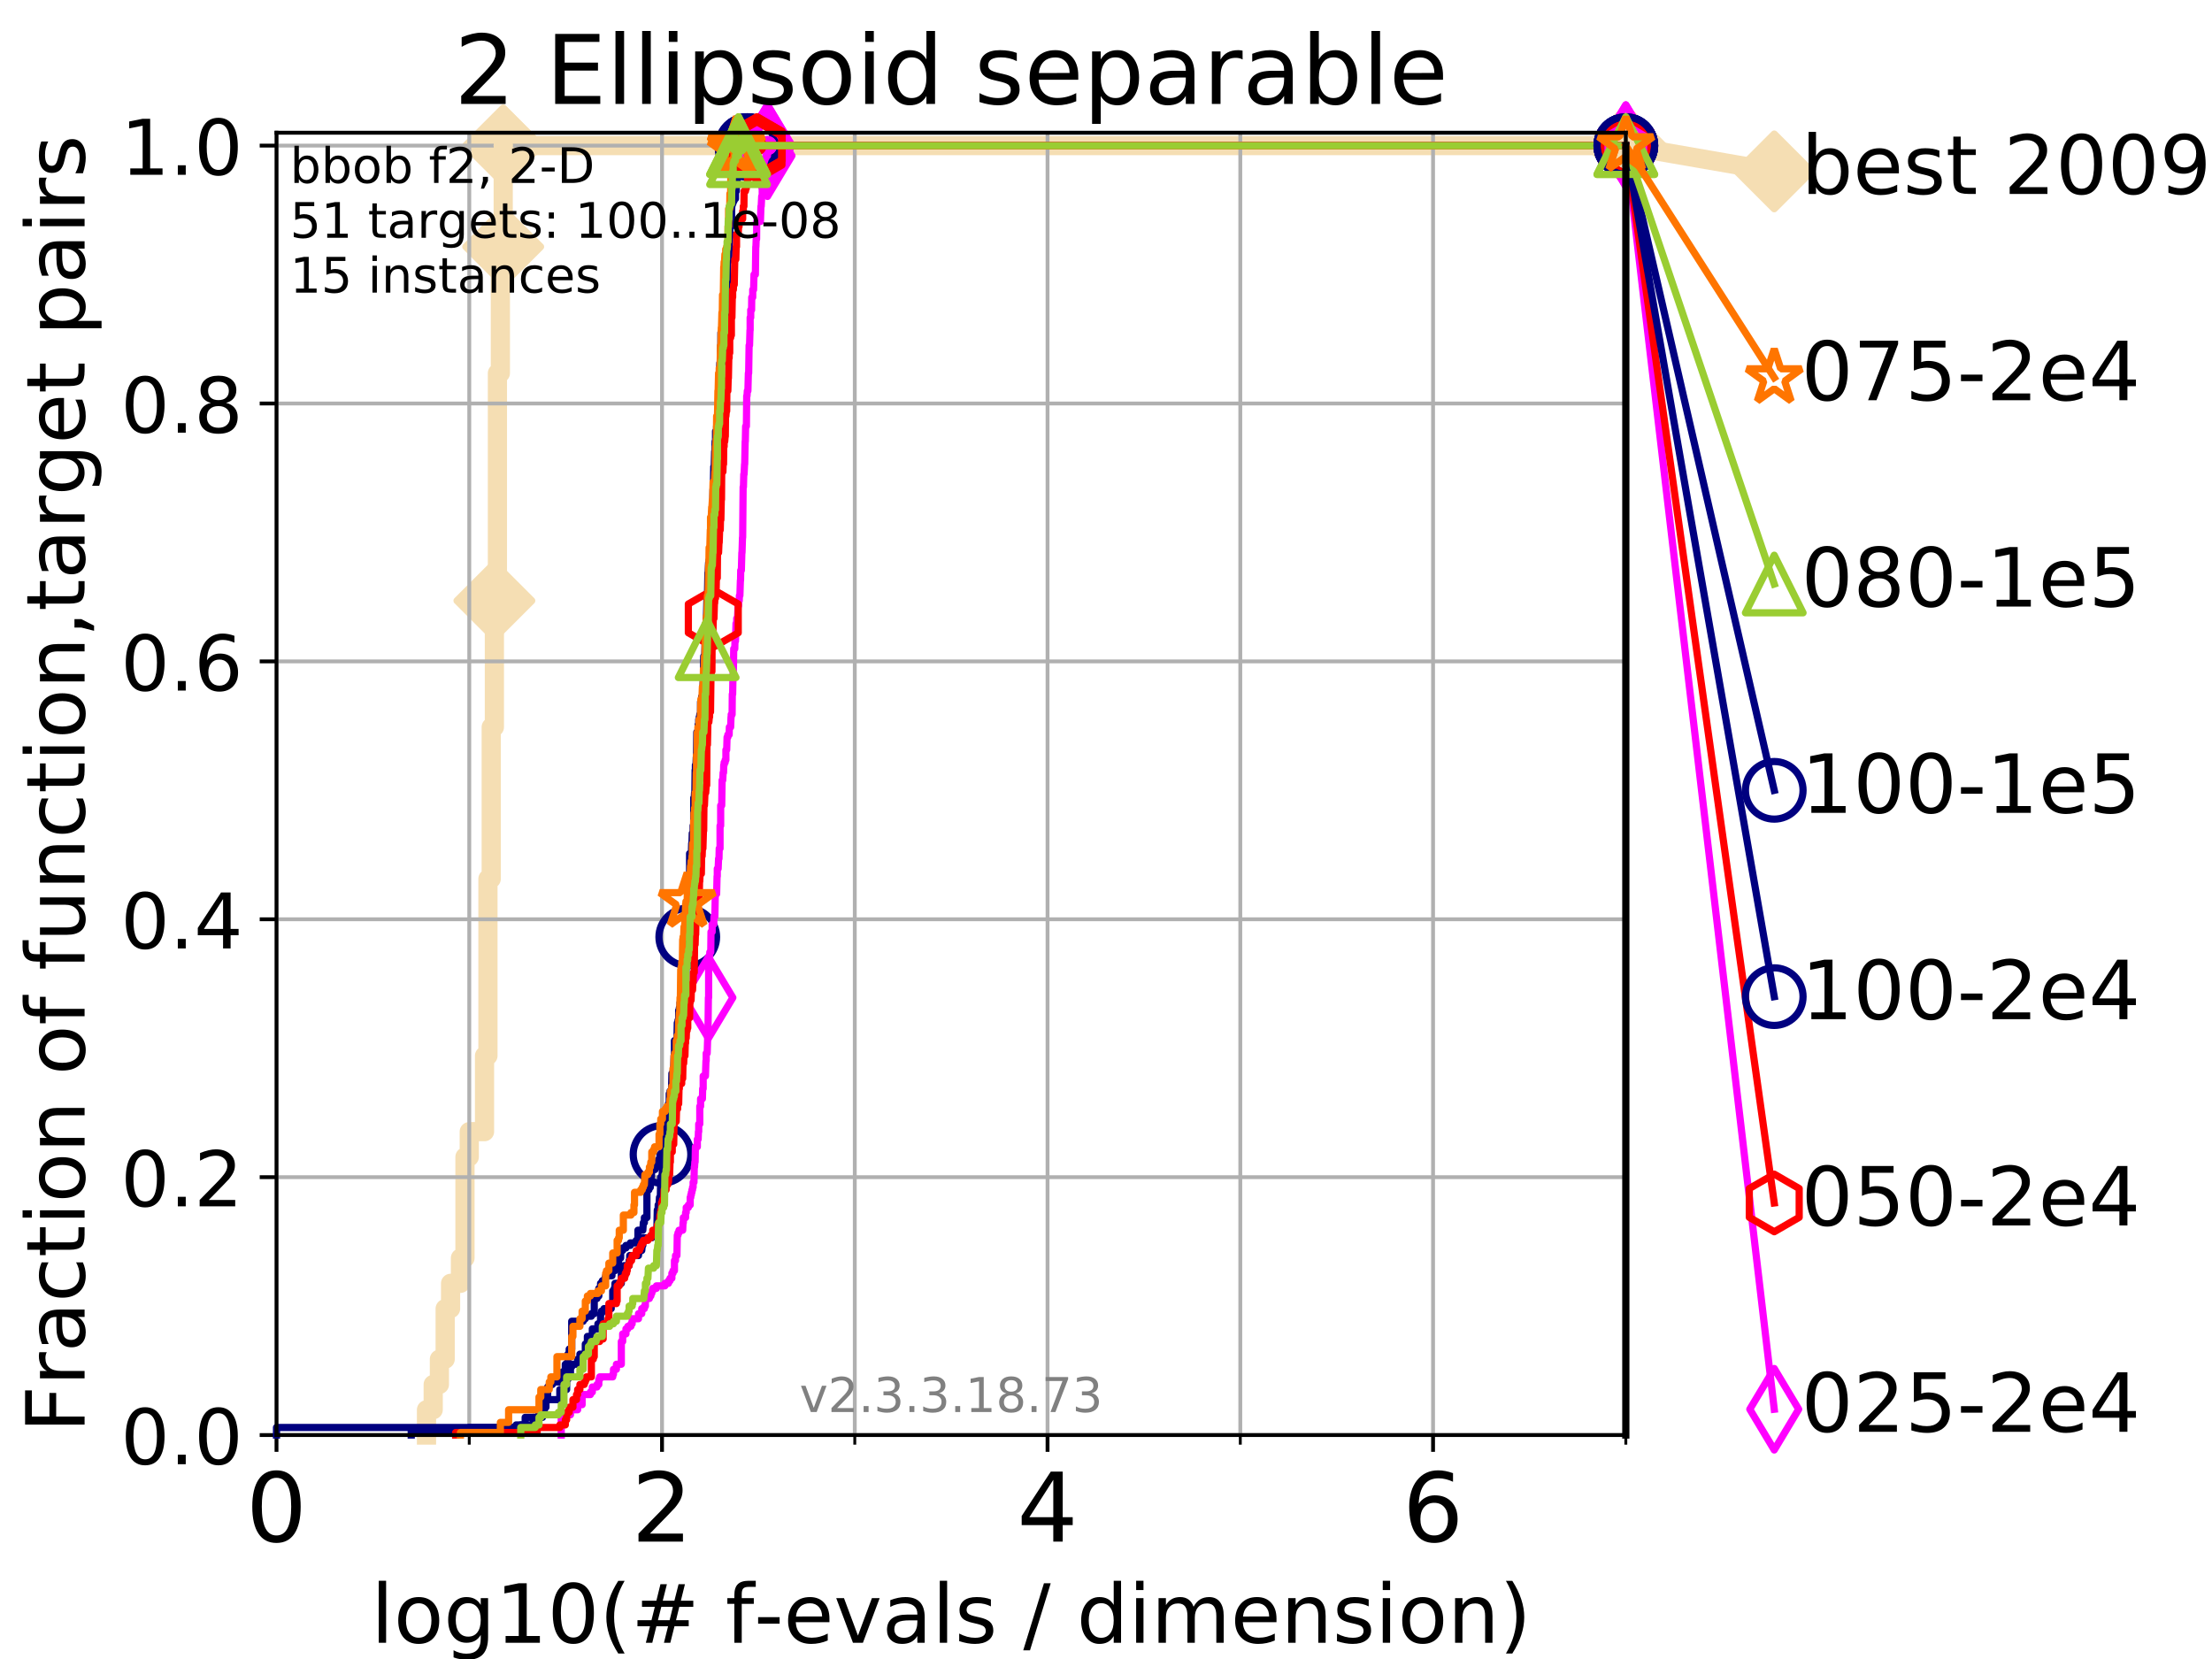 <?xml version="1.0" encoding="utf-8" standalone="no"?>
<!DOCTYPE svg PUBLIC "-//W3C//DTD SVG 1.1//EN"
  "http://www.w3.org/Graphics/SVG/1.1/DTD/svg11.dtd">
<!-- Created with matplotlib (https://matplotlib.org/) -->
<svg height="345.6pt" version="1.1" viewBox="0 0 460.8 345.6" width="460.8pt" xmlns="http://www.w3.org/2000/svg" xmlns:xlink="http://www.w3.org/1999/xlink">
 <defs>
  <style type="text/css">
*{stroke-linecap:butt;stroke-linejoin:round;}
  </style>
 </defs>
 <g id="figure_1">
  <g id="patch_1">
   <path d="M 0 345.6 
L 460.8 345.6 
L 460.8 0 
L 0 0 
z
" style="fill:#ffffff;"/>
  </g>
  <g id="axes_1">
   <g id="patch_2">
    <path d="M 57.6 298.944 
L 338.688 298.944 
L 338.688 27.648 
L 57.6 27.648 
z
" style="fill:#ffffff;"/>
   </g>
   <g id="line2d_1">
    <path d="M 88.847 298.944 
L 88.847 293.677 
L 90.243 293.677 
L 90.243 288.41 
L 91.535 288.41 
L 91.535 283.143 
L 92.738 283.143 
L 92.738 272.61 
L 93.864 272.61 
L 93.864 267.343 
L 95.918 267.343 
L 95.918 262.076 
L 96.861 262.076 
L 96.861 241.009 
L 97.755 241.009 
L 97.755 235.742 
L 100.935 235.742 
L 100.935 219.941 
L 101.647 219.941 
L 101.647 183.073 
L 102.331 183.073 
L 102.331 151.472 
L 102.989 151.472 
L 102.989 125.138 
L 103.623 125.138 
L 103.623 77.736 
L 104.235 77.736 
L 104.235 51.402 
L 104.826 51.402 
L 104.826 30.334 
L 338.688 30.334 
" style="fill:none;stroke:#f5deb3;stroke-linecap:square;stroke-width:4;"/>
   </g>
   <g id="line2d_2">
    <defs>
     <path d="M -0 7.778 
L 7.778 0 
L 0 -7.778 
L -7.778 -0 
z
" id="m946a2bfec7" style="stroke:#f5deb3;stroke-linejoin:miter;stroke-width:1.5;"/>
    </defs>
    <g>
     <use style="fill:#f5deb3;stroke:#f5deb3;stroke-linejoin:miter;stroke-width:1.5;" x="102.989" xlink:href="#m946a2bfec7" y="125.138"/>
     <use style="fill:#f5deb3;stroke:#f5deb3;stroke-linejoin:miter;stroke-width:1.5;" x="104.826" xlink:href="#m946a2bfec7" y="51.402"/>
     <use style="fill:#f5deb3;stroke:#f5deb3;stroke-linejoin:miter;stroke-width:1.5;" x="104.826" xlink:href="#m946a2bfec7" y="30.334"/>
     <use style="fill:#f5deb3;stroke:#f5deb3;stroke-linejoin:miter;stroke-width:1.5;" x="104.826" xlink:href="#m946a2bfec7" y="30.334"/>
     <use style="fill:#f5deb3;stroke:#f5deb3;stroke-linejoin:miter;stroke-width:1.5;" x="338.688" xlink:href="#m946a2bfec7" y="30.334"/>
    </g>
   </g>
   <g id="line2d_3">
    <path style="fill:none;stroke:#f5deb3;stroke-linecap:square;stroke-width:4;"/>
    <g/>
   </g>
   <g id="line2d_4">
    <path d="M 338.688 30.334 
L 369.608 35.706 
" style="fill:none;stroke:#f5deb3;stroke-linecap:square;stroke-width:4;"/>
    <g>
     <use style="fill:#f5deb3;stroke:#f5deb3;stroke-linejoin:miter;stroke-width:1.5;" x="338.688" xlink:href="#m946a2bfec7" y="30.334"/>
     <use style="fill:#f5deb3;stroke:#f5deb3;stroke-linejoin:miter;stroke-width:1.5;" x="369.608" xlink:href="#m946a2bfec7" y="35.706"/>
    </g>
   </g>
   <g id="matplotlib.axis_1">
    <g id="xtick_1">
     <g id="line2d_5">
      <path clip-path="url(#p734e741c70)" d="M 57.6 298.944 
L 57.6 27.648 
" style="fill:none;stroke:#b0b0b0;stroke-linecap:square;stroke-width:0.8;"/>
     </g>
     <g id="line2d_6">
      <defs>
       <path d="M 0 0 
L 0 3.5 
" id="m2bd37f2e13" style="stroke:#000000;stroke-width:0.8;"/>
      </defs>
      <g>
       <use style="stroke:#000000;stroke-width:0.8;" x="57.6" xlink:href="#m2bd37f2e13" y="298.944"/>
      </g>
     </g>
     <g id="text_1">
      <!-- 0 -->
      <defs>
       <path d="M 31.781 66.406 
Q 24.172 66.406 20.328 58.906 
Q 16.5 51.422 16.5 36.375 
Q 16.5 21.391 20.328 13.891 
Q 24.172 6.391 31.781 6.391 
Q 39.453 6.391 43.281 13.891 
Q 47.125 21.391 47.125 36.375 
Q 47.125 51.422 43.281 58.906 
Q 39.453 66.406 31.781 66.406 
z
M 31.781 74.219 
Q 44.047 74.219 50.516 64.516 
Q 56.984 54.828 56.984 36.375 
Q 56.984 17.969 50.516 8.266 
Q 44.047 -1.422 31.781 -1.422 
Q 19.531 -1.422 13.062 8.266 
Q 6.594 17.969 6.594 36.375 
Q 6.594 54.828 13.062 64.516 
Q 19.531 74.219 31.781 74.219 
z
" id="DejaVuSans-48"/>
      </defs>
      <g transform="translate(51.237 321.141)scale(0.2 -0.2)">
       <use xlink:href="#DejaVuSans-48"/>
      </g>
     </g>
    </g>
    <g id="xtick_2">
     <g id="line2d_7">
      <path clip-path="url(#p734e741c70)" d="M 137.911 298.944 
L 137.911 27.648 
" style="fill:none;stroke:#b0b0b0;stroke-linecap:square;stroke-width:0.8;"/>
     </g>
     <g id="line2d_8">
      <g>
       <use style="stroke:#000000;stroke-width:0.8;" x="137.911" xlink:href="#m2bd37f2e13" y="298.944"/>
      </g>
     </g>
     <g id="text_2">
      <!-- 2 -->
      <defs>
       <path d="M 19.188 8.297 
L 53.609 8.297 
L 53.609 0 
L 7.328 0 
L 7.328 8.297 
Q 12.938 14.109 22.625 23.891 
Q 32.328 33.688 34.812 36.531 
Q 39.547 41.844 41.422 45.531 
Q 43.312 49.219 43.312 52.781 
Q 43.312 58.594 39.234 62.25 
Q 35.156 65.922 28.609 65.922 
Q 23.969 65.922 18.812 64.312 
Q 13.672 62.703 7.812 59.422 
L 7.812 69.391 
Q 13.766 71.781 18.938 73 
Q 24.125 74.219 28.422 74.219 
Q 39.75 74.219 46.484 68.547 
Q 53.219 62.891 53.219 53.422 
Q 53.219 48.922 51.531 44.891 
Q 49.859 40.875 45.406 35.406 
Q 44.188 33.984 37.641 27.219 
Q 31.109 20.453 19.188 8.297 
z
" id="DejaVuSans-50"/>
      </defs>
      <g transform="translate(131.548 321.141)scale(0.2 -0.2)">
       <use xlink:href="#DejaVuSans-50"/>
      </g>
     </g>
    </g>
    <g id="xtick_3">
     <g id="line2d_9">
      <path clip-path="url(#p734e741c70)" d="M 218.222 298.944 
L 218.222 27.648 
" style="fill:none;stroke:#b0b0b0;stroke-linecap:square;stroke-width:0.8;"/>
     </g>
     <g id="line2d_10">
      <g>
       <use style="stroke:#000000;stroke-width:0.8;" x="218.222" xlink:href="#m2bd37f2e13" y="298.944"/>
      </g>
     </g>
     <g id="text_3">
      <!-- 4 -->
      <defs>
       <path d="M 37.797 64.312 
L 12.891 25.391 
L 37.797 25.391 
z
M 35.203 72.906 
L 47.609 72.906 
L 47.609 25.391 
L 58.016 25.391 
L 58.016 17.188 
L 47.609 17.188 
L 47.609 0 
L 37.797 0 
L 37.797 17.188 
L 4.891 17.188 
L 4.891 26.703 
z
" id="DejaVuSans-52"/>
      </defs>
      <g transform="translate(211.859 321.141)scale(0.2 -0.2)">
       <use xlink:href="#DejaVuSans-52"/>
      </g>
     </g>
    </g>
    <g id="xtick_4">
     <g id="line2d_11">
      <path clip-path="url(#p734e741c70)" d="M 298.533 298.944 
L 298.533 27.648 
" style="fill:none;stroke:#b0b0b0;stroke-linecap:square;stroke-width:0.8;"/>
     </g>
     <g id="line2d_12">
      <g>
       <use style="stroke:#000000;stroke-width:0.8;" x="298.533" xlink:href="#m2bd37f2e13" y="298.944"/>
      </g>
     </g>
     <g id="text_4">
      <!-- 6 -->
      <defs>
       <path d="M 33.016 40.375 
Q 26.375 40.375 22.484 35.828 
Q 18.609 31.297 18.609 23.391 
Q 18.609 15.531 22.484 10.953 
Q 26.375 6.391 33.016 6.391 
Q 39.656 6.391 43.531 10.953 
Q 47.406 15.531 47.406 23.391 
Q 47.406 31.297 43.531 35.828 
Q 39.656 40.375 33.016 40.375 
z
M 52.594 71.297 
L 52.594 62.312 
Q 48.875 64.062 45.094 64.984 
Q 41.312 65.922 37.594 65.922 
Q 27.828 65.922 22.672 59.328 
Q 17.531 52.734 16.797 39.406 
Q 19.672 43.656 24.016 45.922 
Q 28.375 48.188 33.594 48.188 
Q 44.578 48.188 50.953 41.516 
Q 57.328 34.859 57.328 23.391 
Q 57.328 12.156 50.688 5.359 
Q 44.047 -1.422 33.016 -1.422 
Q 20.359 -1.422 13.672 8.266 
Q 6.984 17.969 6.984 36.375 
Q 6.984 53.656 15.188 63.938 
Q 23.391 74.219 37.203 74.219 
Q 40.922 74.219 44.703 73.484 
Q 48.484 72.75 52.594 71.297 
z
" id="DejaVuSans-54"/>
      </defs>
      <g transform="translate(292.17 321.141)scale(0.2 -0.2)">
       <use xlink:href="#DejaVuSans-54"/>
      </g>
     </g>
    </g>
    <g id="xtick_5">
     <g id="line2d_13">
      <path clip-path="url(#p734e741c70)" d="M 97.755 298.944 
L 97.755 27.648 
" style="fill:none;stroke:#b0b0b0;stroke-linecap:square;stroke-width:0.8;"/>
     </g>
     <g id="line2d_14">
      <defs>
       <path d="M 0 0 
L 0 2 
" id="m5e1d260858" style="stroke:#000000;stroke-width:0.6;"/>
      </defs>
      <g>
       <use style="stroke:#000000;stroke-width:0.6;" x="97.755" xlink:href="#m5e1d260858" y="298.944"/>
      </g>
     </g>
    </g>
    <g id="xtick_6">
     <g id="line2d_15">
      <path clip-path="url(#p734e741c70)" d="M 178.066 298.944 
L 178.066 27.648 
" style="fill:none;stroke:#b0b0b0;stroke-linecap:square;stroke-width:0.8;"/>
     </g>
     <g id="line2d_16">
      <g>
       <use style="stroke:#000000;stroke-width:0.6;" x="178.066" xlink:href="#m5e1d260858" y="298.944"/>
      </g>
     </g>
    </g>
    <g id="xtick_7">
     <g id="line2d_17">
      <path clip-path="url(#p734e741c70)" d="M 258.377 298.944 
L 258.377 27.648 
" style="fill:none;stroke:#b0b0b0;stroke-linecap:square;stroke-width:0.8;"/>
     </g>
     <g id="line2d_18">
      <g>
       <use style="stroke:#000000;stroke-width:0.6;" x="258.377" xlink:href="#m5e1d260858" y="298.944"/>
      </g>
     </g>
    </g>
    <g id="xtick_8">
     <g id="line2d_19">
      <path clip-path="url(#p734e741c70)" d="M 338.688 298.944 
L 338.688 27.648 
" style="fill:none;stroke:#b0b0b0;stroke-linecap:square;stroke-width:0.8;"/>
     </g>
     <g id="line2d_20">
      <g>
       <use style="stroke:#000000;stroke-width:0.6;" x="338.688" xlink:href="#m5e1d260858" y="298.944"/>
      </g>
     </g>
    </g>
    <g id="text_5">
     <!-- log10(# f-evals / dimension) -->
     <defs>
      <path d="M 9.422 75.984 
L 18.406 75.984 
L 18.406 0 
L 9.422 0 
z
" id="DejaVuSans-108"/>
      <path d="M 30.609 48.391 
Q 23.391 48.391 19.188 42.75 
Q 14.984 37.109 14.984 27.297 
Q 14.984 17.484 19.156 11.844 
Q 23.344 6.203 30.609 6.203 
Q 37.797 6.203 41.984 11.859 
Q 46.188 17.531 46.188 27.297 
Q 46.188 37.016 41.984 42.703 
Q 37.797 48.391 30.609 48.391 
z
M 30.609 56 
Q 42.328 56 49.016 48.375 
Q 55.719 40.766 55.719 27.297 
Q 55.719 13.875 49.016 6.219 
Q 42.328 -1.422 30.609 -1.422 
Q 18.844 -1.422 12.172 6.219 
Q 5.516 13.875 5.516 27.297 
Q 5.516 40.766 12.172 48.375 
Q 18.844 56 30.609 56 
z
" id="DejaVuSans-111"/>
      <path d="M 45.406 27.984 
Q 45.406 37.75 41.375 43.109 
Q 37.359 48.484 30.078 48.484 
Q 22.859 48.484 18.828 43.109 
Q 14.797 37.75 14.797 27.984 
Q 14.797 18.266 18.828 12.891 
Q 22.859 7.516 30.078 7.516 
Q 37.359 7.516 41.375 12.891 
Q 45.406 18.266 45.406 27.984 
z
M 54.391 6.781 
Q 54.391 -7.172 48.188 -13.984 
Q 42 -20.797 29.203 -20.797 
Q 24.469 -20.797 20.266 -20.094 
Q 16.062 -19.391 12.109 -17.922 
L 12.109 -9.188 
Q 16.062 -11.328 19.922 -12.344 
Q 23.781 -13.375 27.781 -13.375 
Q 36.625 -13.375 41.016 -8.766 
Q 45.406 -4.156 45.406 5.172 
L 45.406 9.625 
Q 42.625 4.781 38.281 2.391 
Q 33.938 0 27.875 0 
Q 17.828 0 11.672 7.656 
Q 5.516 15.328 5.516 27.984 
Q 5.516 40.672 11.672 48.328 
Q 17.828 56 27.875 56 
Q 33.938 56 38.281 53.609 
Q 42.625 51.219 45.406 46.391 
L 45.406 54.688 
L 54.391 54.688 
z
" id="DejaVuSans-103"/>
      <path d="M 12.406 8.297 
L 28.516 8.297 
L 28.516 63.922 
L 10.984 60.406 
L 10.984 69.391 
L 28.422 72.906 
L 38.281 72.906 
L 38.281 8.297 
L 54.391 8.297 
L 54.391 0 
L 12.406 0 
z
" id="DejaVuSans-49"/>
      <path d="M 31 75.875 
Q 24.469 64.656 21.281 53.656 
Q 18.109 42.672 18.109 31.391 
Q 18.109 20.125 21.312 9.062 
Q 24.516 -2 31 -13.188 
L 23.188 -13.188 
Q 15.875 -1.703 12.234 9.375 
Q 8.594 20.453 8.594 31.391 
Q 8.594 42.281 12.203 53.312 
Q 15.828 64.359 23.188 75.875 
z
" id="DejaVuSans-40"/>
      <path d="M 51.125 44 
L 36.922 44 
L 32.812 27.688 
L 47.125 27.688 
z
M 43.797 71.781 
L 38.719 51.516 
L 52.984 51.516 
L 58.109 71.781 
L 65.922 71.781 
L 60.891 51.516 
L 76.125 51.516 
L 76.125 44 
L 58.984 44 
L 54.984 27.688 
L 70.516 27.688 
L 70.516 20.219 
L 53.078 20.219 
L 48 0 
L 40.188 0 
L 45.219 20.219 
L 30.906 20.219 
L 25.875 0 
L 18.016 0 
L 23.094 20.219 
L 7.719 20.219 
L 7.719 27.688 
L 24.906 27.688 
L 29 44 
L 13.281 44 
L 13.281 51.516 
L 30.906 51.516 
L 35.891 71.781 
z
" id="DejaVuSans-35"/>
      <path id="DejaVuSans-32"/>
      <path d="M 37.109 75.984 
L 37.109 68.5 
L 28.516 68.5 
Q 23.688 68.5 21.797 66.547 
Q 19.922 64.594 19.922 59.516 
L 19.922 54.688 
L 34.719 54.688 
L 34.719 47.703 
L 19.922 47.703 
L 19.922 0 
L 10.891 0 
L 10.891 47.703 
L 2.297 47.703 
L 2.297 54.688 
L 10.891 54.688 
L 10.891 58.5 
Q 10.891 67.625 15.141 71.797 
Q 19.391 75.984 28.609 75.984 
z
" id="DejaVuSans-102"/>
      <path d="M 4.891 31.391 
L 31.203 31.391 
L 31.203 23.391 
L 4.891 23.391 
z
" id="DejaVuSans-45"/>
      <path d="M 56.203 29.594 
L 56.203 25.203 
L 14.891 25.203 
Q 15.484 15.922 20.484 11.062 
Q 25.484 6.203 34.422 6.203 
Q 39.594 6.203 44.453 7.469 
Q 49.312 8.734 54.109 11.281 
L 54.109 2.781 
Q 49.266 0.734 44.188 -0.344 
Q 39.109 -1.422 33.891 -1.422 
Q 20.797 -1.422 13.156 6.188 
Q 5.516 13.812 5.516 26.812 
Q 5.516 40.234 12.766 48.109 
Q 20.016 56 32.328 56 
Q 43.359 56 49.781 48.891 
Q 56.203 41.797 56.203 29.594 
z
M 47.219 32.234 
Q 47.125 39.594 43.094 43.984 
Q 39.062 48.391 32.422 48.391 
Q 24.906 48.391 20.391 44.141 
Q 15.875 39.891 15.188 32.172 
z
" id="DejaVuSans-101"/>
      <path d="M 2.984 54.688 
L 12.5 54.688 
L 29.594 8.797 
L 46.688 54.688 
L 56.203 54.688 
L 35.688 0 
L 23.484 0 
z
" id="DejaVuSans-118"/>
      <path d="M 34.281 27.484 
Q 23.391 27.484 19.188 25 
Q 14.984 22.516 14.984 16.5 
Q 14.984 11.719 18.141 8.906 
Q 21.297 6.109 26.703 6.109 
Q 34.188 6.109 38.703 11.406 
Q 43.219 16.703 43.219 25.484 
L 43.219 27.484 
z
M 52.203 31.203 
L 52.203 0 
L 43.219 0 
L 43.219 8.297 
Q 40.141 3.328 35.547 0.953 
Q 30.953 -1.422 24.312 -1.422 
Q 15.922 -1.422 10.953 3.297 
Q 6 8.016 6 15.922 
Q 6 25.141 12.172 29.828 
Q 18.359 34.516 30.609 34.516 
L 43.219 34.516 
L 43.219 35.406 
Q 43.219 41.609 39.141 45 
Q 35.062 48.391 27.688 48.391 
Q 23 48.391 18.547 47.266 
Q 14.109 46.141 10.016 43.891 
L 10.016 52.203 
Q 14.938 54.109 19.578 55.047 
Q 24.219 56 28.609 56 
Q 40.484 56 46.344 49.844 
Q 52.203 43.703 52.203 31.203 
z
" id="DejaVuSans-97"/>
      <path d="M 44.281 53.078 
L 44.281 44.578 
Q 40.484 46.531 36.375 47.5 
Q 32.281 48.484 27.875 48.484 
Q 21.188 48.484 17.844 46.438 
Q 14.5 44.391 14.5 40.281 
Q 14.5 37.156 16.891 35.375 
Q 19.281 33.594 26.516 31.984 
L 29.594 31.297 
Q 39.156 29.25 43.188 25.516 
Q 47.219 21.781 47.219 15.094 
Q 47.219 7.469 41.188 3.016 
Q 35.156 -1.422 24.609 -1.422 
Q 20.219 -1.422 15.453 -0.562 
Q 10.688 0.297 5.422 2 
L 5.422 11.281 
Q 10.406 8.688 15.234 7.391 
Q 20.062 6.109 24.812 6.109 
Q 31.156 6.109 34.562 8.281 
Q 37.984 10.453 37.984 14.406 
Q 37.984 18.062 35.516 20.016 
Q 33.062 21.969 24.703 23.781 
L 21.578 24.516 
Q 13.234 26.266 9.516 29.906 
Q 5.812 33.547 5.812 39.891 
Q 5.812 47.609 11.281 51.797 
Q 16.75 56 26.812 56 
Q 31.781 56 36.172 55.266 
Q 40.578 54.547 44.281 53.078 
z
" id="DejaVuSans-115"/>
      <path d="M 25.391 72.906 
L 33.688 72.906 
L 8.297 -9.281 
L 0 -9.281 
z
" id="DejaVuSans-47"/>
      <path d="M 45.406 46.391 
L 45.406 75.984 
L 54.391 75.984 
L 54.391 0 
L 45.406 0 
L 45.406 8.203 
Q 42.578 3.328 38.25 0.953 
Q 33.938 -1.422 27.875 -1.422 
Q 17.969 -1.422 11.734 6.484 
Q 5.516 14.406 5.516 27.297 
Q 5.516 40.188 11.734 48.094 
Q 17.969 56 27.875 56 
Q 33.938 56 38.25 53.625 
Q 42.578 51.266 45.406 46.391 
z
M 14.797 27.297 
Q 14.797 17.391 18.875 11.75 
Q 22.953 6.109 30.078 6.109 
Q 37.203 6.109 41.297 11.75 
Q 45.406 17.391 45.406 27.297 
Q 45.406 37.203 41.297 42.844 
Q 37.203 48.484 30.078 48.484 
Q 22.953 48.484 18.875 42.844 
Q 14.797 37.203 14.797 27.297 
z
" id="DejaVuSans-100"/>
      <path d="M 9.422 54.688 
L 18.406 54.688 
L 18.406 0 
L 9.422 0 
z
M 9.422 75.984 
L 18.406 75.984 
L 18.406 64.594 
L 9.422 64.594 
z
" id="DejaVuSans-105"/>
      <path d="M 52 44.188 
Q 55.375 50.25 60.062 53.125 
Q 64.75 56 71.094 56 
Q 79.641 56 84.281 50.016 
Q 88.922 44.047 88.922 33.016 
L 88.922 0 
L 79.891 0 
L 79.891 32.719 
Q 79.891 40.578 77.094 44.375 
Q 74.312 48.188 68.609 48.188 
Q 61.625 48.188 57.562 43.547 
Q 53.516 38.922 53.516 30.906 
L 53.516 0 
L 44.484 0 
L 44.484 32.719 
Q 44.484 40.625 41.703 44.406 
Q 38.922 48.188 33.109 48.188 
Q 26.219 48.188 22.156 43.531 
Q 18.109 38.875 18.109 30.906 
L 18.109 0 
L 9.078 0 
L 9.078 54.688 
L 18.109 54.688 
L 18.109 46.188 
Q 21.188 51.219 25.484 53.609 
Q 29.781 56 35.688 56 
Q 41.656 56 45.828 52.969 
Q 50 49.953 52 44.188 
z
" id="DejaVuSans-109"/>
      <path d="M 54.891 33.016 
L 54.891 0 
L 45.906 0 
L 45.906 32.719 
Q 45.906 40.484 42.875 44.328 
Q 39.844 48.188 33.797 48.188 
Q 26.516 48.188 22.312 43.547 
Q 18.109 38.922 18.109 30.906 
L 18.109 0 
L 9.078 0 
L 9.078 54.688 
L 18.109 54.688 
L 18.109 46.188 
Q 21.344 51.125 25.703 53.562 
Q 30.078 56 35.797 56 
Q 45.219 56 50.047 50.172 
Q 54.891 44.344 54.891 33.016 
z
" id="DejaVuSans-110"/>
      <path d="M 8.016 75.875 
L 15.828 75.875 
Q 23.141 64.359 26.781 53.312 
Q 30.422 42.281 30.422 31.391 
Q 30.422 20.453 26.781 9.375 
Q 23.141 -1.703 15.828 -13.188 
L 8.016 -13.188 
Q 14.5 -2 17.703 9.062 
Q 20.906 20.125 20.906 31.391 
Q 20.906 42.672 17.703 53.656 
Q 14.5 64.656 8.016 75.875 
z
" id="DejaVuSans-41"/>
     </defs>
     <g transform="translate(77.303 342.218)scale(0.17 -0.17)">
      <use xlink:href="#DejaVuSans-108"/>
      <use x="27.783" xlink:href="#DejaVuSans-111"/>
      <use x="88.965" xlink:href="#DejaVuSans-103"/>
      <use x="152.441" xlink:href="#DejaVuSans-49"/>
      <use x="216.064" xlink:href="#DejaVuSans-48"/>
      <use x="279.688" xlink:href="#DejaVuSans-40"/>
      <use x="318.701" xlink:href="#DejaVuSans-35"/>
      <use x="402.49" xlink:href="#DejaVuSans-32"/>
      <use x="434.277" xlink:href="#DejaVuSans-102"/>
      <use x="469.404" xlink:href="#DejaVuSans-45"/>
      <use x="505.488" xlink:href="#DejaVuSans-101"/>
      <use x="567.012" xlink:href="#DejaVuSans-118"/>
      <use x="626.191" xlink:href="#DejaVuSans-97"/>
      <use x="687.471" xlink:href="#DejaVuSans-108"/>
      <use x="715.254" xlink:href="#DejaVuSans-115"/>
      <use x="767.354" xlink:href="#DejaVuSans-32"/>
      <use x="799.141" xlink:href="#DejaVuSans-47"/>
      <use x="832.832" xlink:href="#DejaVuSans-32"/>
      <use x="864.619" xlink:href="#DejaVuSans-100"/>
      <use x="928.096" xlink:href="#DejaVuSans-105"/>
      <use x="955.879" xlink:href="#DejaVuSans-109"/>
      <use x="1053.291" xlink:href="#DejaVuSans-101"/>
      <use x="1114.814" xlink:href="#DejaVuSans-110"/>
      <use x="1178.193" xlink:href="#DejaVuSans-115"/>
      <use x="1230.293" xlink:href="#DejaVuSans-105"/>
      <use x="1258.076" xlink:href="#DejaVuSans-111"/>
      <use x="1319.258" xlink:href="#DejaVuSans-110"/>
      <use x="1382.637" xlink:href="#DejaVuSans-41"/>
     </g>
    </g>
   </g>
   <g id="matplotlib.axis_2">
    <g id="ytick_1">
     <g id="line2d_21">
      <path clip-path="url(#p734e741c70)" d="M 57.6 298.944 
L 338.688 298.944 
" style="fill:none;stroke:#b0b0b0;stroke-linecap:square;stroke-width:0.8;"/>
     </g>
     <g id="line2d_22">
      <defs>
       <path d="M 0 0 
L -3.5 0 
" id="mebfc618f06" style="stroke:#000000;stroke-width:0.8;"/>
      </defs>
      <g>
       <use style="stroke:#000000;stroke-width:0.8;" x="57.6" xlink:href="#mebfc618f06" y="298.944"/>
      </g>
     </g>
     <g id="text_6">
      <!-- 0.0 -->
      <defs>
       <path d="M 10.688 12.406 
L 21 12.406 
L 21 0 
L 10.688 0 
z
" id="DejaVuSans-46"/>
      </defs>
      <g transform="translate(25.155 305.023)scale(0.16 -0.16)">
       <use xlink:href="#DejaVuSans-48"/>
       <use x="63.623" xlink:href="#DejaVuSans-46"/>
       <use x="95.41" xlink:href="#DejaVuSans-48"/>
      </g>
     </g>
    </g>
    <g id="ytick_2">
     <g id="line2d_23">
      <path clip-path="url(#p734e741c70)" d="M 57.6 245.222 
L 338.688 245.222 
" style="fill:none;stroke:#b0b0b0;stroke-linecap:square;stroke-width:0.8;"/>
     </g>
     <g id="line2d_24">
      <g>
       <use style="stroke:#000000;stroke-width:0.8;" x="57.6" xlink:href="#mebfc618f06" y="245.222"/>
      </g>
     </g>
     <g id="text_7">
      <!-- 0.2 -->
      <g transform="translate(25.155 251.301)scale(0.16 -0.16)">
       <use xlink:href="#DejaVuSans-48"/>
       <use x="63.623" xlink:href="#DejaVuSans-46"/>
       <use x="95.41" xlink:href="#DejaVuSans-50"/>
      </g>
     </g>
    </g>
    <g id="ytick_3">
     <g id="line2d_25">
      <path clip-path="url(#p734e741c70)" d="M 57.6 191.5 
L 338.688 191.5 
" style="fill:none;stroke:#b0b0b0;stroke-linecap:square;stroke-width:0.8;"/>
     </g>
     <g id="line2d_26">
      <g>
       <use style="stroke:#000000;stroke-width:0.8;" x="57.6" xlink:href="#mebfc618f06" y="191.5"/>
      </g>
     </g>
     <g id="text_8">
      <!-- 0.4 -->
      <g transform="translate(25.155 197.579)scale(0.16 -0.16)">
       <use xlink:href="#DejaVuSans-48"/>
       <use x="63.623" xlink:href="#DejaVuSans-46"/>
       <use x="95.41" xlink:href="#DejaVuSans-52"/>
      </g>
     </g>
    </g>
    <g id="ytick_4">
     <g id="line2d_27">
      <path clip-path="url(#p734e741c70)" d="M 57.6 137.778 
L 338.688 137.778 
" style="fill:none;stroke:#b0b0b0;stroke-linecap:square;stroke-width:0.8;"/>
     </g>
     <g id="line2d_28">
      <g>
       <use style="stroke:#000000;stroke-width:0.8;" x="57.6" xlink:href="#mebfc618f06" y="137.778"/>
      </g>
     </g>
     <g id="text_9">
      <!-- 0.6 -->
      <g transform="translate(25.155 143.857)scale(0.16 -0.16)">
       <use xlink:href="#DejaVuSans-48"/>
       <use x="63.623" xlink:href="#DejaVuSans-46"/>
       <use x="95.41" xlink:href="#DejaVuSans-54"/>
      </g>
     </g>
    </g>
    <g id="ytick_5">
     <g id="line2d_29">
      <path clip-path="url(#p734e741c70)" d="M 57.6 84.056 
L 338.688 84.056 
" style="fill:none;stroke:#b0b0b0;stroke-linecap:square;stroke-width:0.8;"/>
     </g>
     <g id="line2d_30">
      <g>
       <use style="stroke:#000000;stroke-width:0.8;" x="57.6" xlink:href="#mebfc618f06" y="84.056"/>
      </g>
     </g>
     <g id="text_10">
      <!-- 0.8 -->
      <defs>
       <path d="M 31.781 34.625 
Q 24.75 34.625 20.719 30.859 
Q 16.703 27.094 16.703 20.516 
Q 16.703 13.922 20.719 10.156 
Q 24.75 6.391 31.781 6.391 
Q 38.812 6.391 42.859 10.172 
Q 46.922 13.969 46.922 20.516 
Q 46.922 27.094 42.891 30.859 
Q 38.875 34.625 31.781 34.625 
z
M 21.922 38.812 
Q 15.578 40.375 12.031 44.719 
Q 8.5 49.078 8.5 55.328 
Q 8.5 64.062 14.719 69.141 
Q 20.953 74.219 31.781 74.219 
Q 42.672 74.219 48.875 69.141 
Q 55.078 64.062 55.078 55.328 
Q 55.078 49.078 51.531 44.719 
Q 48 40.375 41.703 38.812 
Q 48.828 37.156 52.797 32.312 
Q 56.781 27.484 56.781 20.516 
Q 56.781 9.906 50.312 4.234 
Q 43.844 -1.422 31.781 -1.422 
Q 19.734 -1.422 13.25 4.234 
Q 6.781 9.906 6.781 20.516 
Q 6.781 27.484 10.781 32.312 
Q 14.797 37.156 21.922 38.812 
z
M 18.312 54.391 
Q 18.312 48.734 21.844 45.562 
Q 25.391 42.391 31.781 42.391 
Q 38.141 42.391 41.719 45.562 
Q 45.312 48.734 45.312 54.391 
Q 45.312 60.062 41.719 63.234 
Q 38.141 66.406 31.781 66.406 
Q 25.391 66.406 21.844 63.234 
Q 18.312 60.062 18.312 54.391 
z
" id="DejaVuSans-56"/>
      </defs>
      <g transform="translate(25.155 90.135)scale(0.16 -0.16)">
       <use xlink:href="#DejaVuSans-48"/>
       <use x="63.623" xlink:href="#DejaVuSans-46"/>
       <use x="95.41" xlink:href="#DejaVuSans-56"/>
      </g>
     </g>
    </g>
    <g id="ytick_6">
     <g id="line2d_31">
      <path clip-path="url(#p734e741c70)" d="M 57.6 30.334 
L 338.688 30.334 
" style="fill:none;stroke:#b0b0b0;stroke-linecap:square;stroke-width:0.8;"/>
     </g>
     <g id="line2d_32">
      <g>
       <use style="stroke:#000000;stroke-width:0.8;" x="57.6" xlink:href="#mebfc618f06" y="30.334"/>
      </g>
     </g>
     <g id="text_11">
      <!-- 1.0 -->
      <g transform="translate(25.155 36.413)scale(0.16 -0.16)">
       <use xlink:href="#DejaVuSans-49"/>
       <use x="63.623" xlink:href="#DejaVuSans-46"/>
       <use x="95.41" xlink:href="#DejaVuSans-48"/>
      </g>
     </g>
    </g>
    <g id="text_12">
     <!-- Fraction of function,target pairs -->
     <defs>
      <path d="M 9.812 72.906 
L 51.703 72.906 
L 51.703 64.594 
L 19.672 64.594 
L 19.672 43.109 
L 48.578 43.109 
L 48.578 34.812 
L 19.672 34.812 
L 19.672 0 
L 9.812 0 
z
" id="DejaVuSans-70"/>
      <path d="M 41.109 46.297 
Q 39.594 47.172 37.812 47.578 
Q 36.031 48 33.891 48 
Q 26.266 48 22.188 43.047 
Q 18.109 38.094 18.109 28.812 
L 18.109 0 
L 9.078 0 
L 9.078 54.688 
L 18.109 54.688 
L 18.109 46.188 
Q 20.953 51.172 25.484 53.578 
Q 30.031 56 36.531 56 
Q 37.453 56 38.578 55.875 
Q 39.703 55.766 41.062 55.516 
z
" id="DejaVuSans-114"/>
      <path d="M 48.781 52.594 
L 48.781 44.188 
Q 44.969 46.297 41.141 47.344 
Q 37.312 48.391 33.406 48.391 
Q 24.656 48.391 19.812 42.844 
Q 14.984 37.312 14.984 27.297 
Q 14.984 17.281 19.812 11.734 
Q 24.656 6.203 33.406 6.203 
Q 37.312 6.203 41.141 7.25 
Q 44.969 8.297 48.781 10.406 
L 48.781 2.094 
Q 45.016 0.344 40.984 -0.531 
Q 36.969 -1.422 32.422 -1.422 
Q 20.062 -1.422 12.781 6.344 
Q 5.516 14.109 5.516 27.297 
Q 5.516 40.672 12.859 48.328 
Q 20.219 56 33.016 56 
Q 37.156 56 41.109 55.141 
Q 45.062 54.297 48.781 52.594 
z
" id="DejaVuSans-99"/>
      <path d="M 18.312 70.219 
L 18.312 54.688 
L 36.812 54.688 
L 36.812 47.703 
L 18.312 47.703 
L 18.312 18.016 
Q 18.312 11.328 20.141 9.422 
Q 21.969 7.516 27.594 7.516 
L 36.812 7.516 
L 36.812 0 
L 27.594 0 
Q 17.188 0 13.234 3.875 
Q 9.281 7.766 9.281 18.016 
L 9.281 47.703 
L 2.688 47.703 
L 2.688 54.688 
L 9.281 54.688 
L 9.281 70.219 
z
" id="DejaVuSans-116"/>
      <path d="M 8.5 21.578 
L 8.5 54.688 
L 17.484 54.688 
L 17.484 21.922 
Q 17.484 14.156 20.5 10.266 
Q 23.531 6.391 29.594 6.391 
Q 36.859 6.391 41.078 11.031 
Q 45.312 15.672 45.312 23.688 
L 45.312 54.688 
L 54.297 54.688 
L 54.297 0 
L 45.312 0 
L 45.312 8.406 
Q 42.047 3.422 37.719 1 
Q 33.406 -1.422 27.688 -1.422 
Q 18.266 -1.422 13.375 4.438 
Q 8.5 10.297 8.5 21.578 
z
M 31.109 56 
z
" id="DejaVuSans-117"/>
      <path d="M 11.719 12.406 
L 22.016 12.406 
L 22.016 4 
L 14.016 -11.625 
L 7.719 -11.625 
L 11.719 4 
z
" id="DejaVuSans-44"/>
      <path d="M 18.109 8.203 
L 18.109 -20.797 
L 9.078 -20.797 
L 9.078 54.688 
L 18.109 54.688 
L 18.109 46.391 
Q 20.953 51.266 25.266 53.625 
Q 29.594 56 35.594 56 
Q 45.562 56 51.781 48.094 
Q 58.016 40.188 58.016 27.297 
Q 58.016 14.406 51.781 6.484 
Q 45.562 -1.422 35.594 -1.422 
Q 29.594 -1.422 25.266 0.953 
Q 20.953 3.328 18.109 8.203 
z
M 48.688 27.297 
Q 48.688 37.203 44.609 42.844 
Q 40.531 48.484 33.406 48.484 
Q 26.266 48.484 22.188 42.844 
Q 18.109 37.203 18.109 27.297 
Q 18.109 17.391 22.188 11.75 
Q 26.266 6.109 33.406 6.109 
Q 40.531 6.109 44.609 11.75 
Q 48.688 17.391 48.688 27.297 
z
" id="DejaVuSans-112"/>
     </defs>
     <g transform="translate(17.62 298.435)rotate(-90)scale(0.17 -0.17)">
      <use xlink:href="#DejaVuSans-70"/>
      <use x="57.41" xlink:href="#DejaVuSans-114"/>
      <use x="98.523" xlink:href="#DejaVuSans-97"/>
      <use x="159.803" xlink:href="#DejaVuSans-99"/>
      <use x="214.783" xlink:href="#DejaVuSans-116"/>
      <use x="253.992" xlink:href="#DejaVuSans-105"/>
      <use x="281.775" xlink:href="#DejaVuSans-111"/>
      <use x="342.957" xlink:href="#DejaVuSans-110"/>
      <use x="406.336" xlink:href="#DejaVuSans-32"/>
      <use x="438.123" xlink:href="#DejaVuSans-111"/>
      <use x="499.305" xlink:href="#DejaVuSans-102"/>
      <use x="534.51" xlink:href="#DejaVuSans-32"/>
      <use x="566.297" xlink:href="#DejaVuSans-102"/>
      <use x="601.502" xlink:href="#DejaVuSans-117"/>
      <use x="664.881" xlink:href="#DejaVuSans-110"/>
      <use x="728.26" xlink:href="#DejaVuSans-99"/>
      <use x="783.24" xlink:href="#DejaVuSans-116"/>
      <use x="822.449" xlink:href="#DejaVuSans-105"/>
      <use x="850.232" xlink:href="#DejaVuSans-111"/>
      <use x="911.414" xlink:href="#DejaVuSans-110"/>
      <use x="974.793" xlink:href="#DejaVuSans-44"/>
      <use x="1006.58" xlink:href="#DejaVuSans-116"/>
      <use x="1045.789" xlink:href="#DejaVuSans-97"/>
      <use x="1107.068" xlink:href="#DejaVuSans-114"/>
      <use x="1148.166" xlink:href="#DejaVuSans-103"/>
      <use x="1211.643" xlink:href="#DejaVuSans-101"/>
      <use x="1273.166" xlink:href="#DejaVuSans-116"/>
      <use x="1312.375" xlink:href="#DejaVuSans-32"/>
      <use x="1344.162" xlink:href="#DejaVuSans-112"/>
      <use x="1407.639" xlink:href="#DejaVuSans-97"/>
      <use x="1468.918" xlink:href="#DejaVuSans-105"/>
      <use x="1496.701" xlink:href="#DejaVuSans-114"/>
      <use x="1537.814" xlink:href="#DejaVuSans-115"/>
     </g>
    </g>
   </g>
   <g id="line2d_33">
    <defs>
     <path d="M 0 1.5 
C 0.398 1.5 0.779 1.342 1.061 1.061 
C 1.342 0.779 1.5 0.398 1.5 0 
C 1.5 -0.398 1.342 -0.779 1.061 -1.061 
C 0.779 -1.342 0.398 -1.5 0 -1.5 
C -0.398 -1.5 -0.779 -1.342 -1.061 -1.061 
C -1.342 -0.779 -1.5 -0.398 -1.5 0 
C -1.5 0.398 -1.342 0.779 -1.061 1.061 
C -0.779 1.342 -0.398 1.5 0 1.5 
z
" id="m92b65ba7b4" style="stroke:#f5deb3;"/>
    </defs>
    <g>
     <use style="fill:#f5deb3;stroke:#f5deb3;" x="104.826" xlink:href="#m92b65ba7b4" y="30.334"/>
     <use style="fill:#f5deb3;stroke:#f5deb3;" x="104.826" xlink:href="#m92b65ba7b4" y="30.334"/>
    </g>
   </g>
   <g id="line2d_34">
    <defs>
     <path d="M 0 1.5 
C 0.398 1.5 0.779 1.342 1.061 1.061 
C 1.342 0.779 1.5 0.398 1.5 0 
C 1.5 -0.398 1.342 -0.779 1.061 -1.061 
C 0.779 -1.342 0.398 -1.5 0 -1.5 
C -0.398 -1.5 -0.779 -1.342 -1.061 -1.061 
C -1.342 -0.779 -1.5 -0.398 -1.5 0 
C -1.5 0.398 -1.342 0.779 -1.061 1.061 
C -0.779 1.342 -0.398 1.5 0 1.5 
z
" id="m759acfee3b" style="stroke:#000080;"/>
    </defs>
    <g>
     <use style="fill:#000080;stroke:#000080;" x="155.742" xlink:href="#m759acfee3b" y="30.334"/>
     <use style="fill:#000080;stroke:#000080;" x="155.742" xlink:href="#m759acfee3b" y="30.334"/>
    </g>
   </g>
   <g id="line2d_35">
    <path d="M 57.6 298.944 
L 57.6 297.364 
L 107.515 297.364 
L 107.515 296.837 
L 109.402 296.837 
L 109.402 295.257 
L 113.023 295.257 
L 113.023 293.15 
L 113.735 293.15 
L 113.735 291.57 
L 114.08 291.57 
L 114.08 288.937 
L 114.419 288.937 
L 114.419 288.41 
L 115.077 288.41 
L 115.077 287.884 
L 116.621 287.884 
L 116.621 287.357 
L 116.914 287.357 
L 116.914 286.83 
L 117.203 286.83 
L 117.203 285.777 
L 117.765 285.777 
L 117.765 284.197 
L 118.31 284.197 
L 118.31 282.09 
L 118.577 282.09 
L 118.577 281.037 
L 119.097 281.037 
L 119.097 275.243 
L 121.49 275.243 
L 121.49 274.716 
L 121.931 274.716 
L 121.931 274.19 
L 123.193 274.19 
L 123.193 273.663 
L 123.791 273.663 
L 123.791 270.503 
L 124.369 270.503 
L 124.369 269.976 
L 124.744 269.976 
L 124.744 268.396 
L 125.111 268.396 
L 125.111 267.343 
L 125.471 267.343 
L 125.471 266.816 
L 125.996 266.816 
L 125.996 266.289 
L 126.168 266.289 
L 126.168 265.763 
L 127.485 265.763 
L 127.485 264.709 
L 128.108 264.709 
L 128.108 264.183 
L 128.856 264.183 
L 128.856 262.076 
L 129.291 262.076 
L 129.291 260.496 
L 129.714 260.496 
L 129.714 259.969 
L 130.398 259.969 
L 130.398 259.443 
L 131.313 259.443 
L 131.313 258.916 
L 132.542 258.916 
L 132.542 258.389 
L 132.894 258.389 
L 132.894 256.282 
L 133.91 256.282 
L 134.019 254.702 
L 134.236 254.702 
L 134.236 253.649 
L 134.766 253.649 
L 134.766 247.855 
L 135.179 247.855 
L 135.179 247.329 
L 135.482 247.329 
L 135.482 245.222 
L 135.682 245.222 
L 135.78 243.642 
L 136.457 243.642 
L 136.457 243.115 
L 136.924 243.115 
L 137.016 242.062 
L 137.199 242.062 
L 137.199 241.535 
L 137.469 241.535 
L 137.469 240.482 
L 137.911 240.482 
L 137.998 237.848 
L 138.171 237.848 
L 138.171 237.322 
L 138.341 237.322 
L 138.426 235.215 
L 138.678 235.215 
L 138.678 234.688 
L 138.927 234.688 
L 139.009 233.108 
L 139.091 233.108 
L 139.172 230.475 
L 139.253 230.475 
L 139.253 229.948 
L 139.414 229.948 
L 139.414 227.841 
L 139.573 227.841 
L 139.573 227.315 
L 139.887 227.315 
L 139.965 223.628 
L 140.196 223.628 
L 140.272 222.575 
L 140.348 222.575 
L 140.424 219.941 
L 140.499 219.941 
L 140.499 216.781 
L 141.018 216.781 
L 141.09 213.094 
L 141.235 213.094 
L 141.235 212.567 
L 141.379 212.567 
L 141.379 210.461 
L 141.521 210.461 
L 141.521 209.934 
L 141.662 209.934 
L 141.662 208.881 
L 141.802 208.881 
L 141.802 207.827 
L 141.941 207.827 
L 141.941 205.194 
L 142.216 205.194 
L 142.284 203.614 
L 142.419 203.614 
L 142.486 198.874 
L 142.553 198.874 
L 142.553 195.187 
L 142.686 195.187 
L 142.686 194.66 
L 142.818 194.66 
L 142.818 193.607 
L 142.95 193.607 
L 143.015 190.973 
L 143.273 190.973 
L 143.273 190.447 
L 143.401 190.447 
L 143.464 185.18 
L 143.528 185.18 
L 143.528 182.546 
L 143.654 182.546 
L 143.654 177.806 
L 144.026 177.806 
L 144.087 175.699 
L 144.148 175.699 
L 144.209 173.593 
L 144.391 173.593 
L 144.391 172.013 
L 144.511 172.013 
L 144.511 166.219 
L 144.63 166.219 
L 144.689 165.166 
L 144.748 165.166 
L 144.807 160.426 
L 144.865 160.426 
L 144.865 159.372 
L 144.982 159.372 
L 145.04 157.792 
L 145.098 157.792 
L 145.155 152.525 
L 145.441 152.525 
L 145.441 150.945 
L 145.554 150.945 
L 145.554 149.892 
L 145.666 149.892 
L 145.666 149.365 
L 145.777 149.365 
L 145.777 148.838 
L 145.943 148.838 
L 145.943 146.205 
L 146.162 146.205 
L 146.162 145.152 
L 146.378 145.152 
L 146.485 141.992 
L 146.538 141.992 
L 146.591 136.725 
L 146.802 136.725 
L 146.906 133.565 
L 147.01 133.565 
L 147.113 128.824 
L 147.165 128.824 
L 147.267 124.611 
L 147.369 124.611 
L 147.47 119.344 
L 147.52 119.344 
L 147.62 117.237 
L 147.72 117.237 
L 147.72 116.711 
L 147.868 116.711 
L 147.918 115.131 
L 148.015 115.131 
L 148.064 113.55 
L 148.258 113.55 
L 148.306 106.704 
L 148.45 106.704 
L 148.545 101.963 
L 148.592 101.963 
L 148.686 97.223 
L 148.78 97.223 
L 148.873 94.063 
L 148.92 94.063 
L 148.966 91.956 
L 149.058 91.956 
L 149.058 89.85 
L 149.287 89.85 
L 149.287 88.796 
L 149.513 88.796 
L 149.602 85.636 
L 149.647 85.636 
L 149.735 81.949 
L 149.779 81.949 
L 149.868 77.209 
L 149.911 77.209 
L 149.955 75.629 
L 150.042 75.629 
L 150.129 71.942 
L 150.172 71.942 
L 150.172 69.309 
L 150.429 69.309 
L 150.514 66.149 
L 150.683 66.149 
L 150.725 62.989 
L 150.891 62.989 
L 150.933 59.829 
L 151.179 59.829 
L 151.179 58.248 
L 151.301 58.248 
L 151.381 55.615 
L 151.422 55.615 
L 151.422 54.562 
L 151.621 54.562 
L 151.701 53.508 
L 151.74 53.508 
L 151.819 51.928 
L 151.936 51.928 
L 152.014 47.188 
L 152.092 47.188 
L 152.092 46.661 
L 152.284 46.661 
L 152.284 46.135 
L 152.398 46.135 
L 152.436 39.814 
L 152.625 39.814 
L 152.625 39.288 
L 152.996 39.288 
L 153.106 37.181 
L 153.142 37.181 
L 153.215 36.128 
L 153.68 36.128 
L 153.785 34.548 
L 153.995 34.548 
L 154.029 32.441 
L 154.133 32.441 
L 154.133 31.914 
L 154.906 31.914 
L 154.906 31.387 
L 155.103 31.387 
L 155.103 30.861 
L 155.742 30.861 
L 155.742 30.334 
L 338.688 30.334 
L 338.688 30.334 
" style="fill:none;stroke:#000080;stroke-linecap:square;stroke-width:1.5;"/>
   </g>
   <g id="line2d_36">
    <defs>
     <path d="M 0 6 
C 1.591 6 3.117 5.368 4.243 4.243 
C 5.368 3.117 6 1.591 6 0 
C 6 -1.591 5.368 -3.117 4.243 -4.243 
C 3.117 -5.368 1.591 -6 0 -6 
C -1.591 -6 -3.117 -5.368 -4.243 -4.243 
C -5.368 -3.117 -6 -1.591 -6 0 
C -6 1.591 -5.368 3.117 -4.243 4.243 
C -3.117 5.368 -1.591 6 0 6 
z
" id="m2173e70112" style="stroke:#000080;stroke-width:1.5;"/>
    </defs>
    <g>
     <use style="fill-opacity:0;stroke:#000080;stroke-width:1.5;" x="137.911" xlink:href="#m2173e70112" y="240.482"/>
     <use style="fill-opacity:0;stroke:#000080;stroke-width:1.5;" x="155.742" xlink:href="#m2173e70112" y="30.861"/>
     <use style="fill-opacity:0;stroke:#000080;stroke-width:1.5;" x="155.742" xlink:href="#m2173e70112" y="30.334"/>
     <use style="fill-opacity:0;stroke:#000080;stroke-width:1.5;" x="155.742" xlink:href="#m2173e70112" y="30.334"/>
     <use style="fill-opacity:0;stroke:#000080;stroke-width:1.5;" x="338.688" xlink:href="#m2173e70112" y="30.334"/>
    </g>
   </g>
   <g id="line2d_37">
    <path style="fill:none;stroke:#000080;stroke-linecap:square;stroke-width:1.5;"/>
    <g/>
   </g>
   <g id="line2d_38">
    <g>
     <use style="fill:#000080;stroke:#000080;" x="155.647" xlink:href="#m759acfee3b" y="30.334"/>
     <use style="fill:#000080;stroke:#000080;" x="155.647" xlink:href="#m759acfee3b" y="30.334"/>
    </g>
   </g>
   <g id="line2d_39">
    <path d="M 85.667 298.944 
L 85.667 297.891 
L 97.755 297.891 
L 97.755 297.364 
L 108.484 297.364 
L 108.484 296.837 
L 111.105 296.837 
L 111.105 295.257 
L 112.281 295.257 
L 112.281 294.204 
L 113.383 294.204 
L 113.383 291.57 
L 116.621 291.57 
L 116.621 289.464 
L 118.04 289.464 
L 118.04 287.357 
L 118.31 287.357 
L 118.31 286.83 
L 118.839 286.83 
L 118.839 284.723 
L 119.097 284.723 
L 119.097 284.197 
L 120.335 284.197 
L 120.335 283.143 
L 120.806 283.143 
L 120.806 282.09 
L 121.931 282.09 
L 121.931 279.983 
L 122.362 279.983 
L 122.362 278.403 
L 123.394 278.403 
L 123.394 276.823 
L 124.557 276.823 
L 124.557 275.77 
L 125.111 275.77 
L 125.111 273.663 
L 125.292 273.663 
L 125.292 273.136 
L 125.823 273.136 
L 125.823 272.61 
L 127.326 272.61 
L 127.326 271.556 
L 127.643 271.556 
L 127.643 268.923 
L 127.954 268.923 
L 127.954 268.396 
L 128.108 268.396 
L 128.108 267.343 
L 129.433 267.343 
L 129.433 264.183 
L 129.991 264.183 
L 129.991 263.656 
L 131.056 263.656 
L 131.056 262.603 
L 131.185 262.603 
L 131.185 261.549 
L 133.01 261.549 
L 133.01 261.023 
L 133.125 261.023 
L 133.125 260.496 
L 133.689 260.496 
L 133.8 259.443 
L 133.91 259.443 
L 133.91 257.862 
L 135.78 257.862 
L 135.78 257.336 
L 136.073 257.336 
L 136.073 256.809 
L 136.457 256.809 
L 136.457 256.282 
L 136.832 256.282 
L 136.924 252.069 
L 137.108 252.069 
L 137.108 251.016 
L 137.29 251.016 
L 137.38 249.436 
L 137.559 249.436 
L 137.647 245.222 
L 137.911 245.222 
L 137.998 243.642 
L 138.171 243.642 
L 138.256 242.589 
L 138.341 242.589 
L 138.426 240.482 
L 138.511 240.482 
L 138.511 239.955 
L 138.678 239.955 
L 138.762 238.902 
L 138.845 238.902 
L 138.845 237.322 
L 139.009 237.322 
L 139.091 236.268 
L 139.253 236.268 
L 139.253 235.742 
L 139.494 235.742 
L 139.494 235.215 
L 139.652 235.215 
L 139.731 233.108 
L 139.887 233.108 
L 139.965 232.055 
L 140.196 232.055 
L 140.272 228.368 
L 140.348 228.368 
L 140.348 227.315 
L 140.499 227.315 
L 140.574 226.261 
L 140.649 226.261 
L 140.649 225.735 
L 140.797 225.735 
L 140.871 222.048 
L 140.944 222.048 
L 140.944 220.994 
L 141.163 220.994 
L 141.163 219.414 
L 141.307 219.414 
L 141.379 217.308 
L 141.45 217.308 
L 141.45 216.781 
L 141.662 216.781 
L 141.732 214.674 
L 141.802 214.674 
L 141.872 211.514 
L 141.941 211.514 
L 141.941 210.987 
L 142.079 210.987 
L 142.079 208.354 
L 142.284 208.354 
L 142.284 205.721 
L 142.753 205.721 
L 142.753 204.667 
L 142.884 204.667 
L 142.95 199.4 
L 143.015 199.4 
L 143.015 198.347 
L 143.144 198.347 
L 143.209 195.187 
L 143.273 195.187 
L 143.273 190.973 
L 143.528 190.973 
L 143.591 187.813 
L 143.716 187.813 
L 143.716 187.287 
L 143.841 187.287 
L 143.903 185.706 
L 144.087 185.706 
L 144.148 184.653 
L 144.391 184.653 
L 144.391 181.493 
L 144.511 181.493 
L 144.511 179.913 
L 144.63 179.913 
L 144.689 177.28 
L 144.748 177.28 
L 144.807 172.539 
L 144.982 172.539 
L 144.982 170.433 
L 145.098 170.433 
L 145.155 168.853 
L 145.27 168.853 
L 145.327 164.639 
L 145.441 164.639 
L 145.441 163.586 
L 145.554 163.586 
L 145.61 162.532 
L 145.722 162.532 
L 145.777 161.479 
L 145.943 161.479 
L 146.053 157.792 
L 146.107 157.792 
L 146.216 150.945 
L 146.431 150.945 
L 146.538 147.258 
L 146.749 147.258 
L 146.854 145.678 
L 146.958 145.678 
L 147.062 141.465 
L 147.113 141.465 
L 147.165 131.985 
L 147.369 131.985 
L 147.419 128.824 
L 147.67 128.824 
L 147.77 124.611 
L 147.967 124.611 
L 148.064 121.977 
L 148.113 121.977 
L 148.21 119.344 
L 148.258 119.344 
L 148.354 111.97 
L 148.402 111.97 
L 148.497 110.917 
L 148.592 110.917 
L 148.686 107.757 
L 148.733 107.757 
L 148.827 104.597 
L 148.873 104.597 
L 148.966 97.223 
L 149.104 97.223 
L 149.15 94.063 
L 149.241 94.063 
L 149.332 91.956 
L 149.513 91.956 
L 149.602 88.796 
L 149.779 88.796 
L 149.868 83.003 
L 149.955 83.003 
L 150.042 77.736 
L 150.086 77.736 
L 150.129 75.629 
L 150.429 75.629 
L 150.514 72.996 
L 150.599 72.996 
L 150.599 71.416 
L 150.766 71.416 
L 150.85 68.255 
L 150.933 68.255 
L 150.933 67.729 
L 151.097 67.729 
L 151.179 66.149 
L 151.219 66.149 
L 151.219 65.622 
L 151.381 65.622 
L 151.462 60.882 
L 151.502 60.882 
L 151.582 54.562 
L 151.661 54.562 
L 151.701 53.508 
L 151.819 53.508 
L 151.858 49.295 
L 152.014 49.295 
L 152.014 47.188 
L 152.36 47.188 
L 152.436 42.975 
L 152.474 42.975 
L 152.474 42.448 
L 152.662 42.448 
L 152.662 41.921 
L 152.885 41.921 
L 152.885 41.395 
L 153.215 41.395 
L 153.215 39.814 
L 153.395 39.814 
L 153.395 37.708 
L 153.574 37.708 
L 153.574 36.654 
L 153.925 36.654 
L 154.029 32.968 
L 154.608 32.968 
L 154.608 32.441 
L 155.168 32.441 
L 155.168 30.861 
L 155.647 30.861 
L 155.647 30.334 
L 338.688 30.334 
L 338.688 30.334 
" style="fill:none;stroke:#000080;stroke-linecap:square;stroke-width:1.5;"/>
   </g>
   <g id="line2d_40">
    <g>
     <use style="fill-opacity:0;stroke:#000080;stroke-width:1.5;" x="143.273" xlink:href="#m2173e70112" y="195.187"/>
     <use style="fill-opacity:0;stroke:#000080;stroke-width:1.5;" x="155.647" xlink:href="#m2173e70112" y="30.861"/>
     <use style="fill-opacity:0;stroke:#000080;stroke-width:1.5;" x="155.647" xlink:href="#m2173e70112" y="30.334"/>
     <use style="fill-opacity:0;stroke:#000080;stroke-width:1.5;" x="155.647" xlink:href="#m2173e70112" y="30.334"/>
     <use style="fill-opacity:0;stroke:#000080;stroke-width:1.5;" x="338.688" xlink:href="#m2173e70112" y="30.334"/>
    </g>
   </g>
   <g id="line2d_41">
    <path style="fill:none;stroke:#000080;stroke-linecap:square;stroke-width:1.5;"/>
    <g/>
   </g>
   <g id="line2d_42">
    <defs>
     <path d="M 0 1.5 
C 0.398 1.5 0.779 1.342 1.061 1.061 
C 1.342 0.779 1.5 0.398 1.5 0 
C 1.5 -0.398 1.342 -0.779 1.061 -1.061 
C 0.779 -1.342 0.398 -1.5 0 -1.5 
C -0.398 -1.5 -0.779 -1.342 -1.061 -1.061 
C -1.342 -0.779 -1.5 -0.398 -1.5 0 
C -1.5 0.398 -1.342 0.779 -1.061 1.061 
C -0.779 1.342 -0.398 1.5 0 1.5 
z
" id="m83d5cd4678" style="stroke:#ff00ff;"/>
    </defs>
    <g>
     <use style="fill:#ff00ff;stroke:#ff00ff;" x="159.882" xlink:href="#m83d5cd4678" y="30.334"/>
     <use style="fill:#ff00ff;stroke:#ff00ff;" x="159.882" xlink:href="#m83d5cd4678" y="30.334"/>
    </g>
   </g>
   <g id="line2d_43">
    <path d="M 116.914 298.944 
L 116.914 294.731 
L 118.839 294.731 
L 118.839 293.677 
L 120.335 293.677 
L 120.335 292.624 
L 121.265 292.624 
L 121.265 290.517 
L 122.989 290.517 
L 122.989 289.99 
L 123.394 289.99 
L 123.394 288.937 
L 124.369 288.937 
L 124.369 288.41 
L 124.744 288.41 
L 124.744 287.357 
L 124.928 287.357 
L 124.928 286.83 
L 127.643 286.83 
L 127.643 286.304 
L 127.799 286.304 
L 127.799 285.25 
L 128.411 285.25 
L 128.411 284.197 
L 129.433 284.197 
L 129.433 279.457 
L 129.714 279.457 
L 129.714 277.877 
L 130.398 277.877 
L 130.398 276.823 
L 130.796 276.823 
L 130.796 276.296 
L 131.44 276.296 
L 131.44 275.77 
L 131.691 275.77 
L 131.691 274.716 
L 133.01 274.716 
L 133.01 273.663 
L 133.689 273.663 
L 133.689 272.61 
L 134.236 272.61 
L 134.236 272.083 
L 134.45 272.083 
L 134.45 270.503 
L 135.281 270.503 
L 135.281 269.976 
L 135.582 269.976 
L 135.582 269.45 
L 135.78 269.45 
L 135.78 268.923 
L 135.976 268.923 
L 135.976 268.396 
L 136.739 268.396 
L 136.739 267.87 
L 138.511 267.87 
L 138.511 267.343 
L 139.253 267.343 
L 139.253 266.816 
L 139.573 266.816 
L 139.573 266.289 
L 139.965 266.289 
L 139.965 265.236 
L 140.196 265.236 
L 140.196 264.709 
L 140.499 264.709 
L 140.499 262.603 
L 140.723 262.603 
L 140.723 261.549 
L 141.018 261.549 
L 141.09 257.336 
L 141.235 257.336 
L 141.235 256.809 
L 141.45 256.809 
L 141.45 256.282 
L 142.216 256.282 
L 142.284 254.702 
L 142.352 254.702 
L 142.352 253.649 
L 142.818 253.649 
L 142.818 252.596 
L 142.95 252.596 
L 142.95 251.542 
L 143.401 251.542 
L 143.401 251.016 
L 143.779 251.016 
L 143.779 249.436 
L 143.903 249.436 
L 143.903 248.909 
L 144.026 248.909 
L 144.026 248.382 
L 144.148 248.382 
L 144.148 247.855 
L 144.27 247.855 
L 144.27 247.329 
L 144.391 247.329 
L 144.391 246.275 
L 144.57 246.275 
L 144.63 243.115 
L 144.689 243.115 
L 144.748 242.062 
L 144.807 242.062 
L 144.865 238.902 
L 145.27 238.902 
L 145.27 237.322 
L 145.441 237.322 
L 145.497 235.742 
L 145.554 235.742 
L 145.554 234.162 
L 145.777 234.162 
L 145.777 230.475 
L 145.943 230.475 
L 145.943 228.895 
L 146.324 228.895 
L 146.378 226.788 
L 146.485 226.788 
L 146.485 224.155 
L 146.958 224.155 
L 147.062 220.994 
L 147.113 220.994 
L 147.113 219.414 
L 147.318 219.414 
L 147.419 216.254 
L 147.47 216.254 
L 147.57 207.827 
L 147.62 207.827 
L 147.62 200.98 
L 147.77 200.98 
L 147.868 198.347 
L 148.064 198.347 
L 148.113 194.133 
L 148.354 194.133 
L 148.354 192.553 
L 148.686 192.553 
L 148.733 190.973 
L 148.92 190.973 
L 149.012 186.233 
L 149.287 186.233 
L 149.378 182.546 
L 149.423 182.546 
L 149.423 180.966 
L 149.602 180.966 
L 149.691 178.86 
L 149.779 178.86 
L 149.824 176.753 
L 149.999 176.753 
L 149.999 172.013 
L 150.129 172.013 
L 150.129 167.799 
L 150.344 167.799 
L 150.429 162.532 
L 150.557 162.532 
L 150.641 160.952 
L 150.725 160.952 
L 150.766 159.372 
L 150.85 159.372 
L 150.85 158.846 
L 151.056 158.846 
L 151.056 158.319 
L 151.219 158.319 
L 151.219 156.212 
L 151.381 156.212 
L 151.462 153.579 
L 151.621 153.579 
L 151.621 153.052 
L 151.897 153.052 
L 151.936 151.472 
L 152.207 151.472 
L 152.284 149.365 
L 152.322 149.365 
L 152.322 148.838 
L 152.512 148.838 
L 152.55 144.625 
L 152.625 144.625 
L 152.7 140.411 
L 152.774 140.411 
L 152.848 135.145 
L 153.069 135.145 
L 153.106 133.565 
L 153.215 133.565 
L 153.323 129.878 
L 153.467 129.878 
L 153.467 128.824 
L 153.644 128.824 
L 153.75 126.191 
L 153.855 126.191 
L 153.855 125.138 
L 153.995 125.138 
L 154.029 124.084 
L 154.133 124.084 
L 154.236 120.924 
L 154.27 120.924 
L 154.304 118.817 
L 154.44 118.817 
L 154.541 115.131 
L 154.574 115.131 
L 154.675 111.97 
L 154.708 111.97 
L 154.807 101.437 
L 154.874 101.437 
L 154.939 98.803 
L 155.005 98.803 
L 155.103 96.697 
L 155.135 96.697 
L 155.232 91.956 
L 155.265 91.956 
L 155.329 88.796 
L 155.489 88.796 
L 155.552 82.476 
L 155.616 82.476 
L 155.679 81.423 
L 155.804 81.423 
L 155.898 77.736 
L 155.96 77.736 
L 156.053 71.942 
L 156.145 71.942 
L 156.236 68.782 
L 156.267 68.782 
L 156.267 66.149 
L 156.388 66.149 
L 156.388 64.569 
L 156.569 64.569 
L 156.599 61.935 
L 156.806 61.935 
L 156.806 60.355 
L 156.982 60.355 
L 157.07 57.195 
L 157.358 57.195 
L 157.444 51.402 
L 157.472 51.402 
L 157.529 49.821 
L 157.614 49.821 
L 157.642 46.135 
L 158.412 46.135 
L 158.519 42.975 
L 158.573 42.975 
L 158.679 40.868 
L 158.785 40.868 
L 158.785 39.288 
L 158.916 39.288 
L 159.02 34.548 
L 159.15 34.548 
L 159.15 33.494 
L 159.304 33.494 
L 159.304 32.968 
L 159.532 32.968 
L 159.532 32.441 
L 159.882 32.441 
L 159.882 30.334 
L 338.688 30.334 
L 338.688 30.334 
" style="fill:none;stroke:#ff00ff;stroke-linecap:square;stroke-width:1.5;"/>
   </g>
   <g id="line2d_44">
    <defs>
     <path d="M -0 8.485 
L 5.091 0 
L 0 -8.485 
L -5.091 -0 
z
" id="m09db7488ad" style="stroke:#ff00ff;stroke-linejoin:miter;stroke-width:1.5;"/>
    </defs>
    <g>
     <use style="fill-opacity:0;stroke:#ff00ff;stroke-linejoin:miter;stroke-width:1.5;" x="147.57" xlink:href="#m09db7488ad" y="207.827"/>
     <use style="fill-opacity:0;stroke:#ff00ff;stroke-linejoin:miter;stroke-width:1.5;" x="159.882" xlink:href="#m09db7488ad" y="32.441"/>
     <use style="fill-opacity:0;stroke:#ff00ff;stroke-linejoin:miter;stroke-width:1.5;" x="159.882" xlink:href="#m09db7488ad" y="30.334"/>
     <use style="fill-opacity:0;stroke:#ff00ff;stroke-linejoin:miter;stroke-width:1.5;" x="159.882" xlink:href="#m09db7488ad" y="30.334"/>
     <use style="fill-opacity:0;stroke:#ff00ff;stroke-linejoin:miter;stroke-width:1.5;" x="338.688" xlink:href="#m09db7488ad" y="30.334"/>
    </g>
   </g>
   <g id="line2d_45">
    <path style="fill:none;stroke:#ff00ff;stroke-linecap:square;stroke-width:1.5;"/>
    <g/>
   </g>
   <g id="line2d_46">
    <defs>
     <path d="M 0 1.5 
C 0.398 1.5 0.779 1.342 1.061 1.061 
C 1.342 0.779 1.5 0.398 1.5 0 
C 1.5 -0.398 1.342 -0.779 1.061 -1.061 
C 0.779 -1.342 0.398 -1.5 0 -1.5 
C -0.398 -1.5 -0.779 -1.342 -1.061 -1.061 
C -1.342 -0.779 -1.5 -0.398 -1.5 0 
C -1.5 0.398 -1.342 0.779 -1.061 1.061 
C -0.779 1.342 -0.398 1.5 0 1.5 
z
" id="m6b8dad3b55" style="stroke:#ff0000;"/>
    </defs>
    <g>
     <use style="fill:#ff0000;stroke:#ff0000;" x="157.698" xlink:href="#m6b8dad3b55" y="30.334"/>
     <use style="fill:#ff0000;stroke:#ff0000;" x="157.698" xlink:href="#m6b8dad3b55" y="30.334"/>
    </g>
   </g>
   <g id="line2d_47">
    <path d="M 94.921 298.944 
L 94.921 298.417 
L 111.897 298.417 
L 111.897 297.364 
L 116.621 297.364 
L 116.621 296.837 
L 117.765 296.837 
L 117.765 295.784 
L 118.04 295.784 
L 118.04 294.204 
L 118.577 294.204 
L 118.577 293.15 
L 119.352 293.15 
L 119.352 291.57 
L 120.094 291.57 
L 120.094 290.517 
L 120.335 290.517 
L 120.335 289.464 
L 120.806 289.464 
L 120.806 288.41 
L 121.712 288.41 
L 121.712 287.884 
L 121.931 287.884 
L 121.931 287.357 
L 122.148 287.357 
L 122.148 286.83 
L 123.193 286.83 
L 123.193 283.143 
L 123.594 283.143 
L 123.594 282.617 
L 123.791 282.617 
L 123.791 279.457 
L 124.928 279.457 
L 124.928 278.93 
L 125.648 278.93 
L 125.648 275.77 
L 126.674 275.77 
L 126.674 274.716 
L 126.839 274.716 
L 126.839 271.556 
L 128.411 271.556 
L 128.411 271.03 
L 128.561 271.03 
L 128.561 267.87 
L 129.002 267.87 
L 129.002 267.343 
L 129.291 267.343 
L 129.291 266.816 
L 129.433 266.816 
L 129.433 266.289 
L 130.128 266.289 
L 130.128 265.763 
L 130.264 265.763 
L 130.264 265.236 
L 130.532 265.236 
L 130.532 264.709 
L 130.665 264.709 
L 130.665 263.656 
L 131.056 263.656 
L 131.056 263.129 
L 131.185 263.129 
L 131.185 262.603 
L 131.566 262.603 
L 131.566 262.076 
L 131.691 262.076 
L 131.691 261.549 
L 132.542 261.549 
L 132.542 260.496 
L 133.239 260.496 
L 133.239 259.969 
L 133.466 259.969 
L 133.466 259.443 
L 133.689 259.443 
L 133.689 258.916 
L 134.019 258.916 
L 134.019 258.389 
L 134.974 258.389 
L 134.974 257.862 
L 135.582 257.862 
L 135.582 257.336 
L 135.976 257.336 
L 135.976 256.282 
L 136.924 256.282 
L 136.924 255.229 
L 137.199 255.229 
L 137.199 254.702 
L 137.38 254.702 
L 137.469 253.122 
L 137.559 253.122 
L 137.647 252.069 
L 137.823 252.069 
L 137.823 250.489 
L 137.998 250.489 
L 137.998 249.962 
L 138.256 249.962 
L 138.341 247.855 
L 138.762 247.855 
L 138.762 246.802 
L 139.091 246.802 
L 139.091 246.275 
L 139.253 246.275 
L 139.334 244.695 
L 139.494 244.695 
L 139.573 242.062 
L 139.652 242.062 
L 139.652 239.955 
L 140.042 239.955 
L 140.042 238.375 
L 140.348 238.375 
L 140.424 234.162 
L 140.499 234.162 
L 140.499 233.635 
L 140.871 233.635 
L 140.944 231.001 
L 141.163 231.001 
L 141.163 229.948 
L 141.379 229.948 
L 141.45 226.788 
L 141.521 226.788 
L 141.521 225.735 
L 142.01 225.735 
L 142.01 224.681 
L 142.216 224.681 
L 142.284 221.521 
L 142.419 221.521 
L 142.486 219.941 
L 142.686 219.941 
L 142.753 217.308 
L 142.818 217.308 
L 142.818 216.254 
L 142.95 216.254 
L 143.015 214.674 
L 143.144 214.674 
L 143.144 214.148 
L 143.273 214.148 
L 143.273 212.041 
L 143.654 212.041 
L 143.716 208.881 
L 143.779 208.881 
L 143.779 208.354 
L 143.965 208.354 
L 144.026 206.247 
L 144.27 206.247 
L 144.33 204.667 
L 144.391 204.667 
L 144.451 202.56 
L 144.63 202.56 
L 144.689 196.767 
L 144.807 196.767 
L 144.865 194.66 
L 144.924 194.66 
L 144.982 191.5 
L 145.04 191.5 
L 145.04 190.973 
L 145.213 190.973 
L 145.213 190.447 
L 145.441 190.447 
L 145.441 188.34 
L 145.554 188.34 
L 145.61 187.287 
L 145.666 187.287 
L 145.722 183.6 
L 145.777 183.6 
L 145.833 182.02 
L 146.107 182.02 
L 146.162 178.333 
L 146.27 178.333 
L 146.324 176.753 
L 146.431 176.753 
L 146.538 173.066 
L 146.591 173.066 
L 146.644 167.799 
L 146.749 167.799 
L 146.854 165.166 
L 147.01 165.166 
L 147.113 163.586 
L 147.216 163.586 
L 147.267 155.159 
L 147.369 155.159 
L 147.47 150.419 
L 147.67 150.419 
L 147.77 149.365 
L 147.819 149.365 
L 147.819 148.312 
L 148.015 148.312 
L 148.113 140.411 
L 148.161 140.411 
L 148.161 139.885 
L 148.306 139.885 
L 148.354 132.511 
L 148.497 132.511 
L 148.592 128.824 
L 148.733 128.824 
L 148.827 125.664 
L 148.873 125.664 
L 148.92 124.611 
L 149.058 124.611 
L 149.104 122.504 
L 149.196 122.504 
L 149.241 120.397 
L 149.423 120.397 
L 149.468 115.131 
L 149.691 115.131 
L 149.779 113.024 
L 149.824 113.024 
L 149.911 110.39 
L 150.042 110.39 
L 150.086 108.284 
L 150.172 108.284 
L 150.258 104.07 
L 150.301 104.07 
L 150.344 98.277 
L 150.599 98.277 
L 150.641 96.697 
L 150.725 96.697 
L 150.766 93.01 
L 150.85 93.01 
L 150.85 91.956 
L 150.974 91.956 
L 151.056 90.903 
L 151.097 90.903 
L 151.138 86.69 
L 151.219 86.69 
L 151.301 85.636 
L 151.381 85.636 
L 151.422 81.423 
L 151.621 81.423 
L 151.701 78.789 
L 151.74 78.789 
L 151.819 74.576 
L 151.897 74.576 
L 151.897 73.522 
L 152.014 73.522 
L 152.014 70.362 
L 152.207 70.362 
L 152.207 69.836 
L 152.36 69.836 
L 152.36 66.149 
L 152.474 66.149 
L 152.55 61.935 
L 152.625 61.935 
L 152.625 60.355 
L 152.774 60.355 
L 152.811 59.302 
L 152.959 59.302 
L 153.069 54.035 
L 153.287 54.035 
L 153.359 51.402 
L 153.431 51.402 
L 153.431 48.768 
L 153.785 48.768 
L 153.855 47.188 
L 153.96 47.188 
L 153.995 46.135 
L 154.304 46.135 
L 154.304 45.608 
L 154.708 45.608 
L 154.708 44.028 
L 154.841 44.028 
L 154.841 42.975 
L 154.972 42.975 
L 155.005 39.814 
L 155.297 39.814 
L 155.297 39.288 
L 155.457 39.288 
L 155.552 38.234 
L 155.71 38.234 
L 155.742 36.128 
L 156.145 36.128 
L 156.206 34.548 
L 156.358 34.548 
L 156.358 33.494 
L 156.865 33.494 
L 156.865 32.968 
L 157.157 32.968 
L 157.157 31.914 
L 157.444 31.914 
L 157.444 31.387 
L 157.698 31.387 
L 157.698 30.334 
L 338.688 30.334 
L 338.688 30.334 
" style="fill:none;stroke:#ff0000;stroke-linecap:square;stroke-width:1.5;"/>
   </g>
   <g id="line2d_48">
    <defs>
     <path d="M 0 -6 
L -5.196 -3 
L -5.196 3 
L -0 6 
L 5.196 3 
L 5.196 -3 
z
" id="md0ffb0318a" style="stroke:#ff0000;stroke-linejoin:miter;stroke-width:1.5;"/>
    </defs>
    <g>
     <use style="fill-opacity:0;stroke:#ff0000;stroke-linejoin:miter;stroke-width:1.5;" x="148.592" xlink:href="#md0ffb0318a" y="128.824"/>
     <use style="fill-opacity:0;stroke:#ff0000;stroke-linejoin:miter;stroke-width:1.5;" x="157.698" xlink:href="#md0ffb0318a" y="31.387"/>
     <use style="fill-opacity:0;stroke:#ff0000;stroke-linejoin:miter;stroke-width:1.5;" x="157.698" xlink:href="#md0ffb0318a" y="30.334"/>
     <use style="fill-opacity:0;stroke:#ff0000;stroke-linejoin:miter;stroke-width:1.5;" x="157.698" xlink:href="#md0ffb0318a" y="30.334"/>
     <use style="fill-opacity:0;stroke:#ff0000;stroke-linejoin:miter;stroke-width:1.5;" x="338.688" xlink:href="#md0ffb0318a" y="30.334"/>
    </g>
   </g>
   <g id="line2d_49">
    <path style="fill:none;stroke:#ff0000;stroke-linecap:square;stroke-width:1.5;"/>
    <g/>
   </g>
   <g id="line2d_50">
    <defs>
     <path d="M 0 1.5 
C 0.398 1.5 0.779 1.342 1.061 1.061 
C 1.342 0.779 1.5 0.398 1.5 0 
C 1.5 -0.398 1.342 -0.779 1.061 -1.061 
C 0.779 -1.342 0.398 -1.5 0 -1.5 
C -0.398 -1.5 -0.779 -1.342 -1.061 -1.061 
C -1.342 -0.779 -1.5 -0.398 -1.5 0 
C -1.5 0.398 -1.342 0.779 -1.061 1.061 
C -0.779 1.342 -0.398 1.5 0 1.5 
z
" id="m1cfca96973" style="stroke:#ff7500;"/>
    </defs>
    <g>
     <use style="fill:#ff7500;stroke:#ff7500;" x="153.395" xlink:href="#m1cfca96973" y="30.334"/>
     <use style="fill:#ff7500;stroke:#ff7500;" x="153.395" xlink:href="#m1cfca96973" y="30.334"/>
    </g>
   </g>
   <g id="line2d_51">
    <path d="M 95.918 298.944 
L 95.918 298.417 
L 104.235 298.417 
L 104.235 296.311 
L 105.952 296.311 
L 105.952 293.677 
L 112.281 293.677 
L 112.281 291.044 
L 112.656 291.044 
L 112.656 289.464 
L 114.419 289.464 
L 114.419 287.884 
L 114.751 287.884 
L 114.751 286.83 
L 116.02 286.83 
L 116.02 282.617 
L 119.097 282.617 
L 119.097 278.403 
L 119.352 278.403 
L 119.352 276.296 
L 120.806 276.296 
L 120.806 274.716 
L 121.265 274.716 
L 121.265 273.136 
L 121.931 273.136 
L 121.931 271.03 
L 122.362 271.03 
L 122.362 269.976 
L 122.989 269.976 
L 122.989 269.45 
L 124.557 269.45 
L 124.557 268.923 
L 125.292 268.923 
L 125.292 267.87 
L 126.168 267.87 
L 126.168 265.236 
L 126.338 265.236 
L 126.338 264.709 
L 126.839 264.709 
L 126.839 263.129 
L 127.643 263.129 
L 127.643 261.023 
L 128.561 261.023 
L 128.561 258.389 
L 128.856 258.389 
L 128.856 257.862 
L 129.002 257.862 
L 129.002 256.282 
L 129.853 256.282 
L 129.853 253.122 
L 131.44 253.122 
L 131.44 252.596 
L 132.06 252.596 
L 132.06 251.016 
L 132.182 251.016 
L 132.182 248.382 
L 133.466 248.382 
L 133.466 247.855 
L 133.8 247.855 
L 133.8 247.329 
L 134.019 247.329 
L 134.019 246.802 
L 134.236 246.802 
L 134.343 244.695 
L 134.974 244.695 
L 134.974 244.169 
L 135.281 244.169 
L 135.281 243.115 
L 135.482 243.115 
L 135.582 242.062 
L 135.78 242.062 
L 135.78 239.955 
L 136.17 239.955 
L 136.17 239.428 
L 136.362 239.428 
L 136.362 238.902 
L 137.29 238.902 
L 137.29 236.268 
L 137.469 236.268 
L 137.469 234.162 
L 137.647 234.162 
L 137.647 233.108 
L 137.998 233.108 
L 137.998 231.528 
L 138.595 231.528 
L 138.595 231.001 
L 138.927 231.001 
L 138.927 230.475 
L 139.494 230.475 
L 139.573 228.895 
L 139.652 228.895 
L 139.652 227.315 
L 139.887 227.315 
L 139.965 226.261 
L 140.196 226.261 
L 140.196 222.575 
L 140.348 222.575 
L 140.424 219.941 
L 140.574 219.941 
L 140.574 219.414 
L 140.871 219.414 
L 140.871 216.781 
L 141.018 216.781 
L 141.09 215.728 
L 141.307 215.728 
L 141.379 212.567 
L 141.45 212.567 
L 141.521 210.987 
L 141.592 210.987 
L 141.662 207.827 
L 141.732 207.827 
L 141.802 202.034 
L 141.872 202.034 
L 141.872 201.507 
L 142.01 201.507 
L 142.01 200.454 
L 142.148 200.454 
L 142.216 195.714 
L 142.284 195.714 
L 142.284 195.187 
L 142.419 195.187 
L 142.486 193.08 
L 142.62 193.08 
L 142.686 191.5 
L 142.753 191.5 
L 142.818 188.34 
L 142.884 188.34 
L 142.884 187.813 
L 143.144 187.813 
L 143.209 185.18 
L 143.337 185.18 
L 143.337 183.6 
L 143.528 183.6 
L 143.528 183.073 
L 143.654 183.073 
L 143.716 182.02 
L 143.779 182.02 
L 143.841 180.44 
L 143.903 180.44 
L 143.965 179.386 
L 144.087 179.386 
L 144.148 178.333 
L 144.209 178.333 
L 144.27 175.699 
L 144.451 175.699 
L 144.511 170.959 
L 144.57 170.959 
L 144.57 169.379 
L 144.689 169.379 
L 144.689 168.326 
L 144.807 168.326 
L 144.807 165.166 
L 144.982 165.166 
L 145.04 160.952 
L 145.098 160.952 
L 145.098 157.265 
L 145.213 157.265 
L 145.27 152.525 
L 145.384 152.525 
L 145.384 151.472 
L 145.61 151.472 
L 145.61 149.892 
L 145.888 149.892 
L 145.998 145.678 
L 146.216 145.678 
L 146.324 143.045 
L 146.485 143.045 
L 146.538 139.358 
L 146.697 139.358 
L 146.749 136.725 
L 146.854 136.725 
L 146.958 129.878 
L 147.062 129.878 
L 147.165 128.298 
L 147.267 128.298 
L 147.369 124.084 
L 147.52 124.084 
L 147.62 117.764 
L 147.67 117.764 
L 147.72 114.077 
L 147.868 114.077 
L 147.967 110.39 
L 148.015 110.39 
L 148.015 107.757 
L 148.161 107.757 
L 148.258 105.65 
L 148.306 105.65 
L 148.402 104.07 
L 148.45 104.07 
L 148.545 100.383 
L 148.827 100.383 
L 148.92 98.277 
L 148.966 98.277 
L 149.058 93.01 
L 149.104 93.01 
L 149.196 91.43 
L 149.241 91.43 
L 149.287 86.69 
L 149.468 86.69 
L 149.557 81.423 
L 149.602 81.423 
L 149.691 77.736 
L 149.824 77.736 
L 149.824 76.682 
L 149.999 76.682 
L 150.086 71.942 
L 150.172 71.942 
L 150.258 68.255 
L 150.301 68.255 
L 150.387 65.095 
L 150.472 65.095 
L 150.514 61.409 
L 150.683 61.409 
L 150.766 55.615 
L 150.808 55.615 
L 150.85 54.562 
L 150.933 54.562 
L 151.015 52.982 
L 151.179 52.982 
L 151.179 51.928 
L 151.381 51.928 
L 151.381 51.402 
L 151.542 51.402 
L 151.542 50.348 
L 151.661 50.348 
L 151.661 47.188 
L 151.779 47.188 
L 151.779 43.501 
L 152.014 43.501 
L 152.053 40.341 
L 152.207 40.341 
L 152.246 36.128 
L 152.322 36.128 
L 152.398 34.548 
L 152.55 34.548 
L 152.55 34.021 
L 152.885 34.021 
L 152.922 31.914 
L 153.142 31.914 
L 153.142 31.387 
L 153.395 31.387 
L 153.395 30.334 
L 338.688 30.334 
L 338.688 30.334 
" style="fill:none;stroke:#ff7500;stroke-linecap:square;stroke-width:1.5;"/>
   </g>
   <g id="line2d_52">
    <defs>
     <path d="M 0 -6 
L -1.347 -1.854 
L -5.706 -1.854 
L -2.18 0.708 
L -3.527 4.854 
L -0 2.292 
L 3.527 4.854 
L 2.18 0.708 
L 5.706 -1.854 
L 1.347 -1.854 
z
" id="me9470bffc7" style="stroke:#ff7500;stroke-linejoin:bevel;stroke-width:1.5;"/>
    </defs>
    <g>
     <use style="fill-opacity:0;stroke:#ff7500;stroke-linejoin:bevel;stroke-width:1.5;" x="143.144" xlink:href="#me9470bffc7" y="187.813"/>
     <use style="fill-opacity:0;stroke:#ff7500;stroke-linejoin:bevel;stroke-width:1.5;" x="153.395" xlink:href="#me9470bffc7" y="31.387"/>
     <use style="fill-opacity:0;stroke:#ff7500;stroke-linejoin:bevel;stroke-width:1.5;" x="153.395" xlink:href="#me9470bffc7" y="30.334"/>
     <use style="fill-opacity:0;stroke:#ff7500;stroke-linejoin:bevel;stroke-width:1.5;" x="153.395" xlink:href="#me9470bffc7" y="30.334"/>
     <use style="fill-opacity:0;stroke:#ff7500;stroke-linejoin:bevel;stroke-width:1.5;" x="338.688" xlink:href="#me9470bffc7" y="30.334"/>
    </g>
   </g>
   <g id="line2d_53">
    <path style="fill:none;stroke:#ff7500;stroke-linecap:square;stroke-width:1.5;"/>
    <g/>
   </g>
   <g id="line2d_54">
    <defs>
     <path d="M 0 1.5 
C 0.398 1.5 0.779 1.342 1.061 1.061 
C 1.342 0.779 1.5 0.398 1.5 0 
C 1.5 -0.398 1.342 -0.779 1.061 -1.061 
C 0.779 -1.342 0.398 -1.5 0 -1.5 
C -0.398 -1.5 -0.779 -1.342 -1.061 -1.061 
C -1.342 -0.779 -1.5 -0.398 -1.5 0 
C -1.5 0.398 -1.342 0.779 -1.061 1.061 
C -0.779 1.342 -0.398 1.5 0 1.5 
z
" id="m3cbdff8c91" style="stroke:#9acd32;"/>
    </defs>
    <g>
     <use style="fill:#9acd32;stroke:#9acd32;" x="153.855" xlink:href="#m3cbdff8c91" y="30.334"/>
     <use style="fill:#9acd32;stroke:#9acd32;" x="153.855" xlink:href="#m3cbdff8c91" y="30.334"/>
    </g>
   </g>
   <g id="line2d_55">
    <path d="M 108.484 298.944 
L 108.484 297.364 
L 111.506 297.364 
L 111.506 296.837 
L 112.281 296.837 
L 112.281 295.257 
L 112.656 295.257 
L 112.656 294.731 
L 116.323 294.731 
L 116.323 294.204 
L 116.914 294.204 
L 116.914 292.624 
L 117.486 292.624 
L 117.486 288.41 
L 118.04 288.41 
L 118.04 286.83 
L 120.806 286.83 
L 120.806 285.25 
L 121.49 285.25 
L 121.49 282.617 
L 121.931 282.617 
L 121.931 282.09 
L 122.573 282.09 
L 122.573 280.51 
L 122.989 280.51 
L 122.989 279.983 
L 123.193 279.983 
L 123.193 279.457 
L 124.178 279.457 
L 124.178 278.93 
L 124.369 278.93 
L 124.369 278.403 
L 125.471 278.403 
L 125.471 276.296 
L 127.003 276.296 
L 127.003 275.77 
L 127.799 275.77 
L 127.799 275.243 
L 128.411 275.243 
L 128.411 274.19 
L 130.665 274.19 
L 130.665 273.663 
L 130.927 273.663 
L 130.927 273.136 
L 131.056 273.136 
L 131.056 272.083 
L 131.691 272.083 
L 131.691 271.556 
L 131.815 271.556 
L 131.815 270.503 
L 134.128 270.503 
L 134.236 268.923 
L 134.45 268.923 
L 134.45 267.343 
L 134.766 267.343 
L 134.766 266.289 
L 134.974 266.289 
L 135.077 264.183 
L 136.17 264.183 
L 136.17 263.656 
L 136.739 263.656 
L 136.832 260.496 
L 136.924 260.496 
L 137.016 259.443 
L 137.108 259.443 
L 137.199 254.702 
L 137.647 254.702 
L 137.736 252.596 
L 137.911 252.596 
L 137.911 251.542 
L 138.256 251.542 
L 138.256 251.016 
L 138.426 251.016 
L 138.511 244.695 
L 138.678 244.695 
L 138.762 243.642 
L 138.845 243.642 
L 138.927 239.428 
L 139.091 239.428 
L 139.172 237.322 
L 139.334 237.322 
L 139.334 236.795 
L 139.494 236.795 
L 139.573 235.742 
L 139.652 235.742 
L 139.652 234.162 
L 140.042 234.162 
L 140.119 229.421 
L 140.196 229.421 
L 140.196 228.895 
L 140.348 228.895 
L 140.348 228.368 
L 140.499 228.368 
L 140.499 227.315 
L 140.797 227.315 
L 140.797 225.208 
L 140.944 225.208 
L 141.018 223.628 
L 141.09 223.628 
L 141.163 219.941 
L 141.307 219.941 
L 141.379 217.834 
L 141.592 217.834 
L 141.662 216.781 
L 141.872 216.781 
L 141.872 213.621 
L 142.079 213.621 
L 142.079 212.041 
L 142.284 212.041 
L 142.284 211.514 
L 142.419 211.514 
L 142.486 208.881 
L 142.553 208.881 
L 142.62 207.301 
L 142.884 207.301 
L 142.884 201.507 
L 143.144 201.507 
L 143.144 199.927 
L 143.273 199.927 
L 143.273 198.874 
L 143.464 198.874 
L 143.464 197.82 
L 143.591 197.82 
L 143.654 194.66 
L 143.716 194.66 
L 143.779 190.973 
L 144.148 190.973 
L 144.148 188.867 
L 144.27 188.867 
L 144.27 188.34 
L 144.391 188.34 
L 144.451 186.76 
L 144.511 186.76 
L 144.511 185.18 
L 144.63 185.18 
L 144.689 184.126 
L 144.748 184.126 
L 144.748 183.6 
L 144.865 183.6 
L 144.924 182.546 
L 144.982 182.546 
L 145.04 180.44 
L 145.155 180.44 
L 145.155 177.28 
L 145.27 177.28 
L 145.327 168.853 
L 145.384 168.853 
L 145.441 167.272 
L 145.61 167.272 
L 145.666 164.639 
L 145.722 164.639 
L 145.833 160.426 
L 145.998 160.426 
L 146.107 156.212 
L 146.162 156.212 
L 146.27 155.159 
L 146.324 155.159 
L 146.378 152.525 
L 146.644 152.525 
L 146.749 149.892 
L 146.854 149.892 
L 146.906 144.625 
L 147.01 144.625 
L 147.113 139.885 
L 147.165 139.885 
L 147.267 136.198 
L 147.318 136.198 
L 147.419 131.458 
L 147.52 131.458 
L 147.62 124.611 
L 147.77 124.611 
L 147.77 124.084 
L 148.064 124.084 
L 148.161 118.291 
L 148.258 118.291 
L 148.258 117.764 
L 148.402 117.764 
L 148.497 115.131 
L 148.545 115.131 
L 148.639 109.864 
L 148.733 109.864 
L 148.733 107.23 
L 148.92 107.23 
L 148.92 106.177 
L 149.058 106.177 
L 149.104 101.437 
L 149.196 101.437 
L 149.196 100.91 
L 149.332 100.91 
L 149.423 95.643 
L 149.468 95.643 
L 149.468 90.903 
L 149.602 90.903 
L 149.647 88.796 
L 149.779 88.796 
L 149.779 88.27 
L 149.911 88.27 
L 149.911 85.636 
L 150.042 85.636 
L 150.086 83.529 
L 150.172 83.529 
L 150.258 80.896 
L 150.301 80.896 
L 150.344 75.102 
L 150.472 75.102 
L 150.557 72.469 
L 150.683 72.469 
L 150.683 71.942 
L 150.808 71.942 
L 150.808 69.309 
L 150.933 69.309 
L 150.974 65.095 
L 151.056 65.095 
L 151.138 58.248 
L 151.219 58.248 
L 151.301 54.035 
L 151.341 54.035 
L 151.381 51.928 
L 151.462 51.928 
L 151.462 50.348 
L 151.621 50.348 
L 151.701 46.135 
L 151.74 46.135 
L 151.74 45.608 
L 151.858 45.608 
L 151.897 42.975 
L 152.13 42.975 
L 152.13 42.448 
L 152.398 42.448 
L 152.436 39.288 
L 152.512 39.288 
L 152.587 36.128 
L 152.625 36.128 
L 152.625 35.601 
L 152.737 35.601 
L 152.737 34.021 
L 152.885 34.021 
L 152.885 33.494 
L 153.215 33.494 
L 153.215 32.441 
L 153.855 32.441 
L 153.855 30.334 
L 338.688 30.334 
L 338.688 30.334 
" style="fill:none;stroke:#9acd32;stroke-linecap:square;stroke-width:1.5;"/>
   </g>
   <g id="line2d_56">
    <defs>
     <path d="M 0 -6 
L -6 6 
L 6 6 
z
" id="m6d1a54cbe4" style="stroke:#9acd32;stroke-linejoin:miter;stroke-width:1.5;"/>
    </defs>
    <g>
     <use style="fill-opacity:0;stroke:#9acd32;stroke-linejoin:miter;stroke-width:1.5;" x="147.318" xlink:href="#m6d1a54cbe4" y="135.145"/>
     <use style="fill-opacity:0;stroke:#9acd32;stroke-linejoin:miter;stroke-width:1.5;" x="153.855" xlink:href="#m6d1a54cbe4" y="32.441"/>
     <use style="fill-opacity:0;stroke:#9acd32;stroke-linejoin:miter;stroke-width:1.5;" x="153.855" xlink:href="#m6d1a54cbe4" y="30.334"/>
     <use style="fill-opacity:0;stroke:#9acd32;stroke-linejoin:miter;stroke-width:1.5;" x="153.855" xlink:href="#m6d1a54cbe4" y="30.334"/>
     <use style="fill-opacity:0;stroke:#9acd32;stroke-linejoin:miter;stroke-width:1.5;" x="338.688" xlink:href="#m6d1a54cbe4" y="30.334"/>
    </g>
   </g>
   <g id="line2d_57">
    <path style="fill:none;stroke:#9acd32;stroke-linecap:square;stroke-width:1.5;"/>
    <g/>
   </g>
   <g id="line2d_58">
    <path d="M 338.688 30.334 
L 369.608 293.572 
" style="fill:none;stroke:#ff00ff;stroke-linecap:square;stroke-width:1.5;"/>
    <g>
     <use style="fill-opacity:0;stroke:#ff00ff;stroke-linejoin:miter;stroke-width:1.5;" x="338.688" xlink:href="#m09db7488ad" y="30.334"/>
     <use style="fill-opacity:0;stroke:#ff00ff;stroke-linejoin:miter;stroke-width:1.5;" x="369.608" xlink:href="#m09db7488ad" y="293.572"/>
    </g>
   </g>
   <g id="line2d_59">
    <path d="M 338.688 30.334 
L 369.608 250.594 
" style="fill:none;stroke:#ff0000;stroke-linecap:square;stroke-width:1.5;"/>
    <g>
     <use style="fill-opacity:0;stroke:#ff0000;stroke-linejoin:miter;stroke-width:1.5;" x="338.688" xlink:href="#md0ffb0318a" y="30.334"/>
     <use style="fill-opacity:0;stroke:#ff0000;stroke-linejoin:miter;stroke-width:1.5;" x="369.608" xlink:href="#md0ffb0318a" y="250.594"/>
    </g>
   </g>
   <g id="line2d_60">
    <path d="M 338.688 30.334 
L 369.608 207.617 
" style="fill:none;stroke:#000080;stroke-linecap:square;stroke-width:1.5;"/>
    <g>
     <use style="fill-opacity:0;stroke:#000080;stroke-width:1.5;" x="338.688" xlink:href="#m2173e70112" y="30.334"/>
     <use style="fill-opacity:0;stroke:#000080;stroke-width:1.5;" x="369.608" xlink:href="#m2173e70112" y="207.617"/>
    </g>
   </g>
   <g id="line2d_61">
    <path d="M 338.688 30.334 
L 369.608 164.639 
" style="fill:none;stroke:#000080;stroke-linecap:square;stroke-width:1.5;"/>
    <g>
     <use style="fill-opacity:0;stroke:#000080;stroke-width:1.5;" x="338.688" xlink:href="#m2173e70112" y="30.334"/>
     <use style="fill-opacity:0;stroke:#000080;stroke-width:1.5;" x="369.608" xlink:href="#m2173e70112" y="164.639"/>
    </g>
   </g>
   <g id="line2d_62">
    <path d="M 338.688 30.334 
L 369.608 121.661 
" style="fill:none;stroke:#9acd32;stroke-linecap:square;stroke-width:1.5;"/>
    <g>
     <use style="fill-opacity:0;stroke:#9acd32;stroke-linejoin:miter;stroke-width:1.5;" x="338.688" xlink:href="#m6d1a54cbe4" y="30.334"/>
     <use style="fill-opacity:0;stroke:#9acd32;stroke-linejoin:miter;stroke-width:1.5;" x="369.608" xlink:href="#m6d1a54cbe4" y="121.661"/>
    </g>
   </g>
   <g id="line2d_63">
    <path d="M 338.688 30.334 
L 369.608 78.684 
" style="fill:none;stroke:#ff7500;stroke-linecap:square;stroke-width:1.5;"/>
    <g>
     <use style="fill-opacity:0;stroke:#ff7500;stroke-linejoin:bevel;stroke-width:1.5;" x="338.688" xlink:href="#me9470bffc7" y="30.334"/>
     <use style="fill-opacity:0;stroke:#ff7500;stroke-linejoin:bevel;stroke-width:1.5;" x="369.608" xlink:href="#me9470bffc7" y="78.684"/>
    </g>
   </g>
   <g id="line2d_64">
    <path d="M 338.688 298.944 
L 338.688 30.334 
" style="fill:none;stroke:#000000;stroke-linecap:square;stroke-width:1.5;"/>
   </g>
   <g id="patch_3">
    <path d="M 57.6 298.944 
L 57.6 27.648 
" style="fill:none;stroke:#000000;stroke-linecap:square;stroke-linejoin:miter;stroke-width:0.8;"/>
   </g>
   <g id="patch_4">
    <path d="M 338.688 298.944 
L 338.688 27.648 
" style="fill:none;stroke:#000000;stroke-linecap:square;stroke-linejoin:miter;stroke-width:0.8;"/>
   </g>
   <g id="patch_5">
    <path d="M 57.6 298.944 
L 338.688 298.944 
" style="fill:none;stroke:#000000;stroke-linecap:square;stroke-linejoin:miter;stroke-width:0.8;"/>
   </g>
   <g id="patch_6">
    <path d="M 57.6 27.648 
L 338.688 27.648 
" style="fill:none;stroke:#000000;stroke-linecap:square;stroke-linejoin:miter;stroke-width:0.8;"/>
   </g>
   <g id="text_13">
    <!-- 025-2e4 -->
    <defs>
     <path d="M 10.797 72.906 
L 49.516 72.906 
L 49.516 64.594 
L 19.828 64.594 
L 19.828 46.734 
Q 21.969 47.469 24.109 47.828 
Q 26.266 48.188 28.422 48.188 
Q 40.625 48.188 47.75 41.5 
Q 54.891 34.812 54.891 23.391 
Q 54.891 11.625 47.562 5.094 
Q 40.234 -1.422 26.906 -1.422 
Q 22.312 -1.422 17.547 -0.641 
Q 12.797 0.141 7.719 1.703 
L 7.719 11.625 
Q 12.109 9.234 16.797 8.062 
Q 21.484 6.891 26.703 6.891 
Q 35.156 6.891 40.078 11.328 
Q 45.016 15.766 45.016 23.391 
Q 45.016 31 40.078 35.438 
Q 35.156 39.891 26.703 39.891 
Q 22.75 39.891 18.812 39.016 
Q 14.891 38.141 10.797 36.281 
z
" id="DejaVuSans-53"/>
    </defs>
    <g transform="translate(375.229 298.263)scale(0.17 -0.17)">
     <use xlink:href="#DejaVuSans-48"/>
     <use x="63.623" xlink:href="#DejaVuSans-50"/>
     <use x="127.246" xlink:href="#DejaVuSans-53"/>
     <use x="190.869" xlink:href="#DejaVuSans-45"/>
     <use x="226.953" xlink:href="#DejaVuSans-50"/>
     <use x="290.576" xlink:href="#DejaVuSans-101"/>
     <use x="352.1" xlink:href="#DejaVuSans-52"/>
    </g>
   </g>
   <g id="text_14">
    <!-- 050-2e4 -->
    <g transform="translate(375.229 255.285)scale(0.17 -0.17)">
     <use xlink:href="#DejaVuSans-48"/>
     <use x="63.623" xlink:href="#DejaVuSans-53"/>
     <use x="127.246" xlink:href="#DejaVuSans-48"/>
     <use x="190.869" xlink:href="#DejaVuSans-45"/>
     <use x="226.953" xlink:href="#DejaVuSans-50"/>
     <use x="290.576" xlink:href="#DejaVuSans-101"/>
     <use x="352.1" xlink:href="#DejaVuSans-52"/>
    </g>
   </g>
   <g id="text_15">
    <!-- 100-2e4 -->
    <g transform="translate(375.229 212.308)scale(0.17 -0.17)">
     <use xlink:href="#DejaVuSans-49"/>
     <use x="63.623" xlink:href="#DejaVuSans-48"/>
     <use x="127.246" xlink:href="#DejaVuSans-48"/>
     <use x="190.869" xlink:href="#DejaVuSans-45"/>
     <use x="226.953" xlink:href="#DejaVuSans-50"/>
     <use x="290.576" xlink:href="#DejaVuSans-101"/>
     <use x="352.1" xlink:href="#DejaVuSans-52"/>
    </g>
   </g>
   <g id="text_16">
    <!-- 100-1e5 -->
    <g transform="translate(375.229 169.33)scale(0.17 -0.17)">
     <use xlink:href="#DejaVuSans-49"/>
     <use x="63.623" xlink:href="#DejaVuSans-48"/>
     <use x="127.246" xlink:href="#DejaVuSans-48"/>
     <use x="190.869" xlink:href="#DejaVuSans-45"/>
     <use x="226.953" xlink:href="#DejaVuSans-49"/>
     <use x="290.576" xlink:href="#DejaVuSans-101"/>
     <use x="352.1" xlink:href="#DejaVuSans-53"/>
    </g>
   </g>
   <g id="text_17">
    <!-- 080-1e5 -->
    <g transform="translate(375.229 126.352)scale(0.17 -0.17)">
     <use xlink:href="#DejaVuSans-48"/>
     <use x="63.623" xlink:href="#DejaVuSans-56"/>
     <use x="127.246" xlink:href="#DejaVuSans-48"/>
     <use x="190.869" xlink:href="#DejaVuSans-45"/>
     <use x="226.953" xlink:href="#DejaVuSans-49"/>
     <use x="290.576" xlink:href="#DejaVuSans-101"/>
     <use x="352.1" xlink:href="#DejaVuSans-53"/>
    </g>
   </g>
   <g id="text_18">
    <!-- 075-2e4 -->
    <defs>
     <path d="M 8.203 72.906 
L 55.078 72.906 
L 55.078 68.703 
L 28.609 0 
L 18.312 0 
L 43.219 64.594 
L 8.203 64.594 
z
" id="DejaVuSans-55"/>
    </defs>
    <g transform="translate(375.229 83.375)scale(0.17 -0.17)">
     <use xlink:href="#DejaVuSans-48"/>
     <use x="63.623" xlink:href="#DejaVuSans-55"/>
     <use x="127.246" xlink:href="#DejaVuSans-53"/>
     <use x="190.869" xlink:href="#DejaVuSans-45"/>
     <use x="226.953" xlink:href="#DejaVuSans-50"/>
     <use x="290.576" xlink:href="#DejaVuSans-101"/>
     <use x="352.1" xlink:href="#DejaVuSans-52"/>
    </g>
   </g>
   <g id="text_19">
    <!-- best 2009 -->
    <defs>
     <path d="M 48.688 27.297 
Q 48.688 37.203 44.609 42.844 
Q 40.531 48.484 33.406 48.484 
Q 26.266 48.484 22.188 42.844 
Q 18.109 37.203 18.109 27.297 
Q 18.109 17.391 22.188 11.75 
Q 26.266 6.109 33.406 6.109 
Q 40.531 6.109 44.609 11.75 
Q 48.688 17.391 48.688 27.297 
z
M 18.109 46.391 
Q 20.953 51.266 25.266 53.625 
Q 29.594 56 35.594 56 
Q 45.562 56 51.781 48.094 
Q 58.016 40.188 58.016 27.297 
Q 58.016 14.406 51.781 6.484 
Q 45.562 -1.422 35.594 -1.422 
Q 29.594 -1.422 25.266 0.953 
Q 20.953 3.328 18.109 8.203 
L 18.109 0 
L 9.078 0 
L 9.078 75.984 
L 18.109 75.984 
z
" id="DejaVuSans-98"/>
     <path d="M 10.984 1.516 
L 10.984 10.5 
Q 14.703 8.734 18.5 7.812 
Q 22.312 6.891 25.984 6.891 
Q 35.75 6.891 40.891 13.453 
Q 46.047 20.016 46.781 33.406 
Q 43.953 29.203 39.594 26.953 
Q 35.25 24.703 29.984 24.703 
Q 19.047 24.703 12.672 31.312 
Q 6.297 37.938 6.297 49.422 
Q 6.297 60.641 12.938 67.422 
Q 19.578 74.219 30.609 74.219 
Q 43.266 74.219 49.922 64.516 
Q 56.594 54.828 56.594 36.375 
Q 56.594 19.141 48.406 8.859 
Q 40.234 -1.422 26.422 -1.422 
Q 22.703 -1.422 18.891 -0.688 
Q 15.094 0.047 10.984 1.516 
z
M 30.609 32.422 
Q 37.25 32.422 41.125 36.953 
Q 45.016 41.5 45.016 49.422 
Q 45.016 57.281 41.125 61.844 
Q 37.25 66.406 30.609 66.406 
Q 23.969 66.406 20.094 61.844 
Q 16.219 57.281 16.219 49.422 
Q 16.219 41.5 20.094 36.953 
Q 23.969 32.422 30.609 32.422 
z
" id="DejaVuSans-57"/>
    </defs>
    <g transform="translate(375.229 40.397)scale(0.17 -0.17)">
     <use xlink:href="#DejaVuSans-98"/>
     <use x="63.477" xlink:href="#DejaVuSans-101"/>
     <use x="125" xlink:href="#DejaVuSans-115"/>
     <use x="177.1" xlink:href="#DejaVuSans-116"/>
     <use x="216.309" xlink:href="#DejaVuSans-32"/>
     <use x="248.096" xlink:href="#DejaVuSans-50"/>
     <use x="311.719" xlink:href="#DejaVuSans-48"/>
     <use x="375.342" xlink:href="#DejaVuSans-48"/>
     <use x="438.965" xlink:href="#DejaVuSans-57"/>
    </g>
   </g>
   <g id="text_20">
    <!-- bbob f2, 2-D -->
    <defs>
     <path d="M 19.672 64.797 
L 19.672 8.109 
L 31.594 8.109 
Q 46.688 8.109 53.688 14.938 
Q 60.688 21.781 60.688 36.531 
Q 60.688 51.172 53.688 57.984 
Q 46.688 64.797 31.594 64.797 
z
M 9.812 72.906 
L 30.078 72.906 
Q 51.266 72.906 61.172 64.094 
Q 71.094 55.281 71.094 36.531 
Q 71.094 17.672 61.125 8.828 
Q 51.172 0 30.078 0 
L 9.812 0 
z
" id="DejaVuSans-68"/>
    </defs>
    <g transform="translate(60.411 38.111)scale(0.102 -0.102)">
     <use xlink:href="#DejaVuSans-98"/>
     <use x="63.477" xlink:href="#DejaVuSans-98"/>
     <use x="126.953" xlink:href="#DejaVuSans-111"/>
     <use x="188.135" xlink:href="#DejaVuSans-98"/>
     <use x="251.611" xlink:href="#DejaVuSans-32"/>
     <use x="283.398" xlink:href="#DejaVuSans-102"/>
     <use x="318.604" xlink:href="#DejaVuSans-50"/>
     <use x="382.227" xlink:href="#DejaVuSans-44"/>
     <use x="414.014" xlink:href="#DejaVuSans-32"/>
     <use x="445.801" xlink:href="#DejaVuSans-50"/>
     <use x="509.424" xlink:href="#DejaVuSans-45"/>
     <use x="545.508" xlink:href="#DejaVuSans-68"/>
    </g>
    <!-- 51 targets: 100..1e-08 -->
    <defs>
     <path d="M 11.719 12.406 
L 22.016 12.406 
L 22.016 0 
L 11.719 0 
z
M 11.719 51.703 
L 22.016 51.703 
L 22.016 39.312 
L 11.719 39.312 
z
" id="DejaVuSans-58"/>
    </defs>
    <g transform="translate(60.411 49.533)scale(0.102 -0.102)">
     <use xlink:href="#DejaVuSans-53"/>
     <use x="63.623" xlink:href="#DejaVuSans-49"/>
     <use x="127.246" xlink:href="#DejaVuSans-32"/>
     <use x="159.033" xlink:href="#DejaVuSans-116"/>
     <use x="198.242" xlink:href="#DejaVuSans-97"/>
     <use x="259.521" xlink:href="#DejaVuSans-114"/>
     <use x="300.619" xlink:href="#DejaVuSans-103"/>
     <use x="364.096" xlink:href="#DejaVuSans-101"/>
     <use x="425.619" xlink:href="#DejaVuSans-116"/>
     <use x="464.828" xlink:href="#DejaVuSans-115"/>
     <use x="516.928" xlink:href="#DejaVuSans-58"/>
     <use x="550.619" xlink:href="#DejaVuSans-32"/>
     <use x="582.406" xlink:href="#DejaVuSans-49"/>
     <use x="646.029" xlink:href="#DejaVuSans-48"/>
     <use x="709.652" xlink:href="#DejaVuSans-48"/>
     <use x="773.275" xlink:href="#DejaVuSans-46"/>
     <use x="805.062" xlink:href="#DejaVuSans-46"/>
     <use x="836.85" xlink:href="#DejaVuSans-49"/>
     <use x="900.473" xlink:href="#DejaVuSans-101"/>
     <use x="961.996" xlink:href="#DejaVuSans-45"/>
     <use x="998.08" xlink:href="#DejaVuSans-48"/>
     <use x="1061.703" xlink:href="#DejaVuSans-56"/>
    </g>
    <!-- 15 instances -->
    <g transform="translate(60.411 60.955)scale(0.102 -0.102)">
     <use xlink:href="#DejaVuSans-49"/>
     <use x="63.623" xlink:href="#DejaVuSans-53"/>
     <use x="127.246" xlink:href="#DejaVuSans-32"/>
     <use x="159.033" xlink:href="#DejaVuSans-105"/>
     <use x="186.816" xlink:href="#DejaVuSans-110"/>
     <use x="250.195" xlink:href="#DejaVuSans-115"/>
     <use x="302.295" xlink:href="#DejaVuSans-116"/>
     <use x="341.504" xlink:href="#DejaVuSans-97"/>
     <use x="402.783" xlink:href="#DejaVuSans-110"/>
     <use x="466.162" xlink:href="#DejaVuSans-99"/>
     <use x="521.143" xlink:href="#DejaVuSans-101"/>
     <use x="582.666" xlink:href="#DejaVuSans-115"/>
    </g>
   </g>
   <g id="text_21">
    <!-- v2.3.3.18.73 -->
    <defs>
     <path d="M 40.578 39.312 
Q 47.656 37.797 51.625 33 
Q 55.609 28.219 55.609 21.188 
Q 55.609 10.406 48.188 4.484 
Q 40.766 -1.422 27.094 -1.422 
Q 22.516 -1.422 17.656 -0.516 
Q 12.797 0.391 7.625 2.203 
L 7.625 11.719 
Q 11.719 9.328 16.594 8.109 
Q 21.484 6.891 26.812 6.891 
Q 36.078 6.891 40.938 10.547 
Q 45.797 14.203 45.797 21.188 
Q 45.797 27.641 41.281 31.266 
Q 36.766 34.906 28.719 34.906 
L 20.219 34.906 
L 20.219 43.016 
L 29.109 43.016 
Q 36.375 43.016 40.234 45.922 
Q 44.094 48.828 44.094 54.297 
Q 44.094 59.906 40.109 62.906 
Q 36.141 65.922 28.719 65.922 
Q 24.656 65.922 20.016 65.031 
Q 15.375 64.156 9.812 62.312 
L 9.812 71.094 
Q 15.438 72.656 20.344 73.438 
Q 25.25 74.219 29.594 74.219 
Q 40.828 74.219 47.359 69.109 
Q 53.906 64.016 53.906 55.328 
Q 53.906 49.266 50.438 45.094 
Q 46.969 40.922 40.578 39.312 
z
" id="DejaVuSans-51"/>
    </defs>
    <g style="fill:#808080;" transform="translate(166.56 294.151)scale(0.1 -0.1)">
     <use xlink:href="#DejaVuSans-118"/>
     <use x="59.18" xlink:href="#DejaVuSans-50"/>
     <use x="122.803" xlink:href="#DejaVuSans-46"/>
     <use x="154.59" xlink:href="#DejaVuSans-51"/>
     <use x="218.213" xlink:href="#DejaVuSans-46"/>
     <use x="250" xlink:href="#DejaVuSans-51"/>
     <use x="313.623" xlink:href="#DejaVuSans-46"/>
     <use x="345.41" xlink:href="#DejaVuSans-49"/>
     <use x="409.033" xlink:href="#DejaVuSans-56"/>
     <use x="472.656" xlink:href="#DejaVuSans-46"/>
     <use x="504.443" xlink:href="#DejaVuSans-55"/>
     <use x="568.066" xlink:href="#DejaVuSans-51"/>
    </g>
   </g>
   <g id="text_22">
    <!-- 2 Ellipsoid separable -->
    <defs>
     <path d="M 9.812 72.906 
L 55.906 72.906 
L 55.906 64.594 
L 19.672 64.594 
L 19.672 43.016 
L 54.391 43.016 
L 54.391 34.719 
L 19.672 34.719 
L 19.672 8.297 
L 56.781 8.297 
L 56.781 0 
L 9.812 0 
z
" id="DejaVuSans-69"/>
    </defs>
    <g transform="translate(94.611 21.648)scale(0.2 -0.2)">
     <use xlink:href="#DejaVuSans-50"/>
     <use x="63.623" xlink:href="#DejaVuSans-32"/>
     <use x="95.41" xlink:href="#DejaVuSans-69"/>
     <use x="158.594" xlink:href="#DejaVuSans-108"/>
     <use x="186.377" xlink:href="#DejaVuSans-108"/>
     <use x="214.16" xlink:href="#DejaVuSans-105"/>
     <use x="241.943" xlink:href="#DejaVuSans-112"/>
     <use x="305.42" xlink:href="#DejaVuSans-115"/>
     <use x="357.52" xlink:href="#DejaVuSans-111"/>
     <use x="418.701" xlink:href="#DejaVuSans-105"/>
     <use x="446.484" xlink:href="#DejaVuSans-100"/>
     <use x="509.961" xlink:href="#DejaVuSans-32"/>
     <use x="541.748" xlink:href="#DejaVuSans-115"/>
     <use x="593.848" xlink:href="#DejaVuSans-101"/>
     <use x="655.371" xlink:href="#DejaVuSans-112"/>
     <use x="718.848" xlink:href="#DejaVuSans-97"/>
     <use x="780.127" xlink:href="#DejaVuSans-114"/>
     <use x="821.24" xlink:href="#DejaVuSans-97"/>
     <use x="882.52" xlink:href="#DejaVuSans-98"/>
     <use x="945.996" xlink:href="#DejaVuSans-108"/>
     <use x="973.779" xlink:href="#DejaVuSans-101"/>
    </g>
   </g>
  </g>
 </g>
 <defs>
  <clipPath id="p734e741c70">
   <rect height="271.296" width="281.088" x="57.6" y="27.648"/>
  </clipPath>
 </defs>
</svg>
